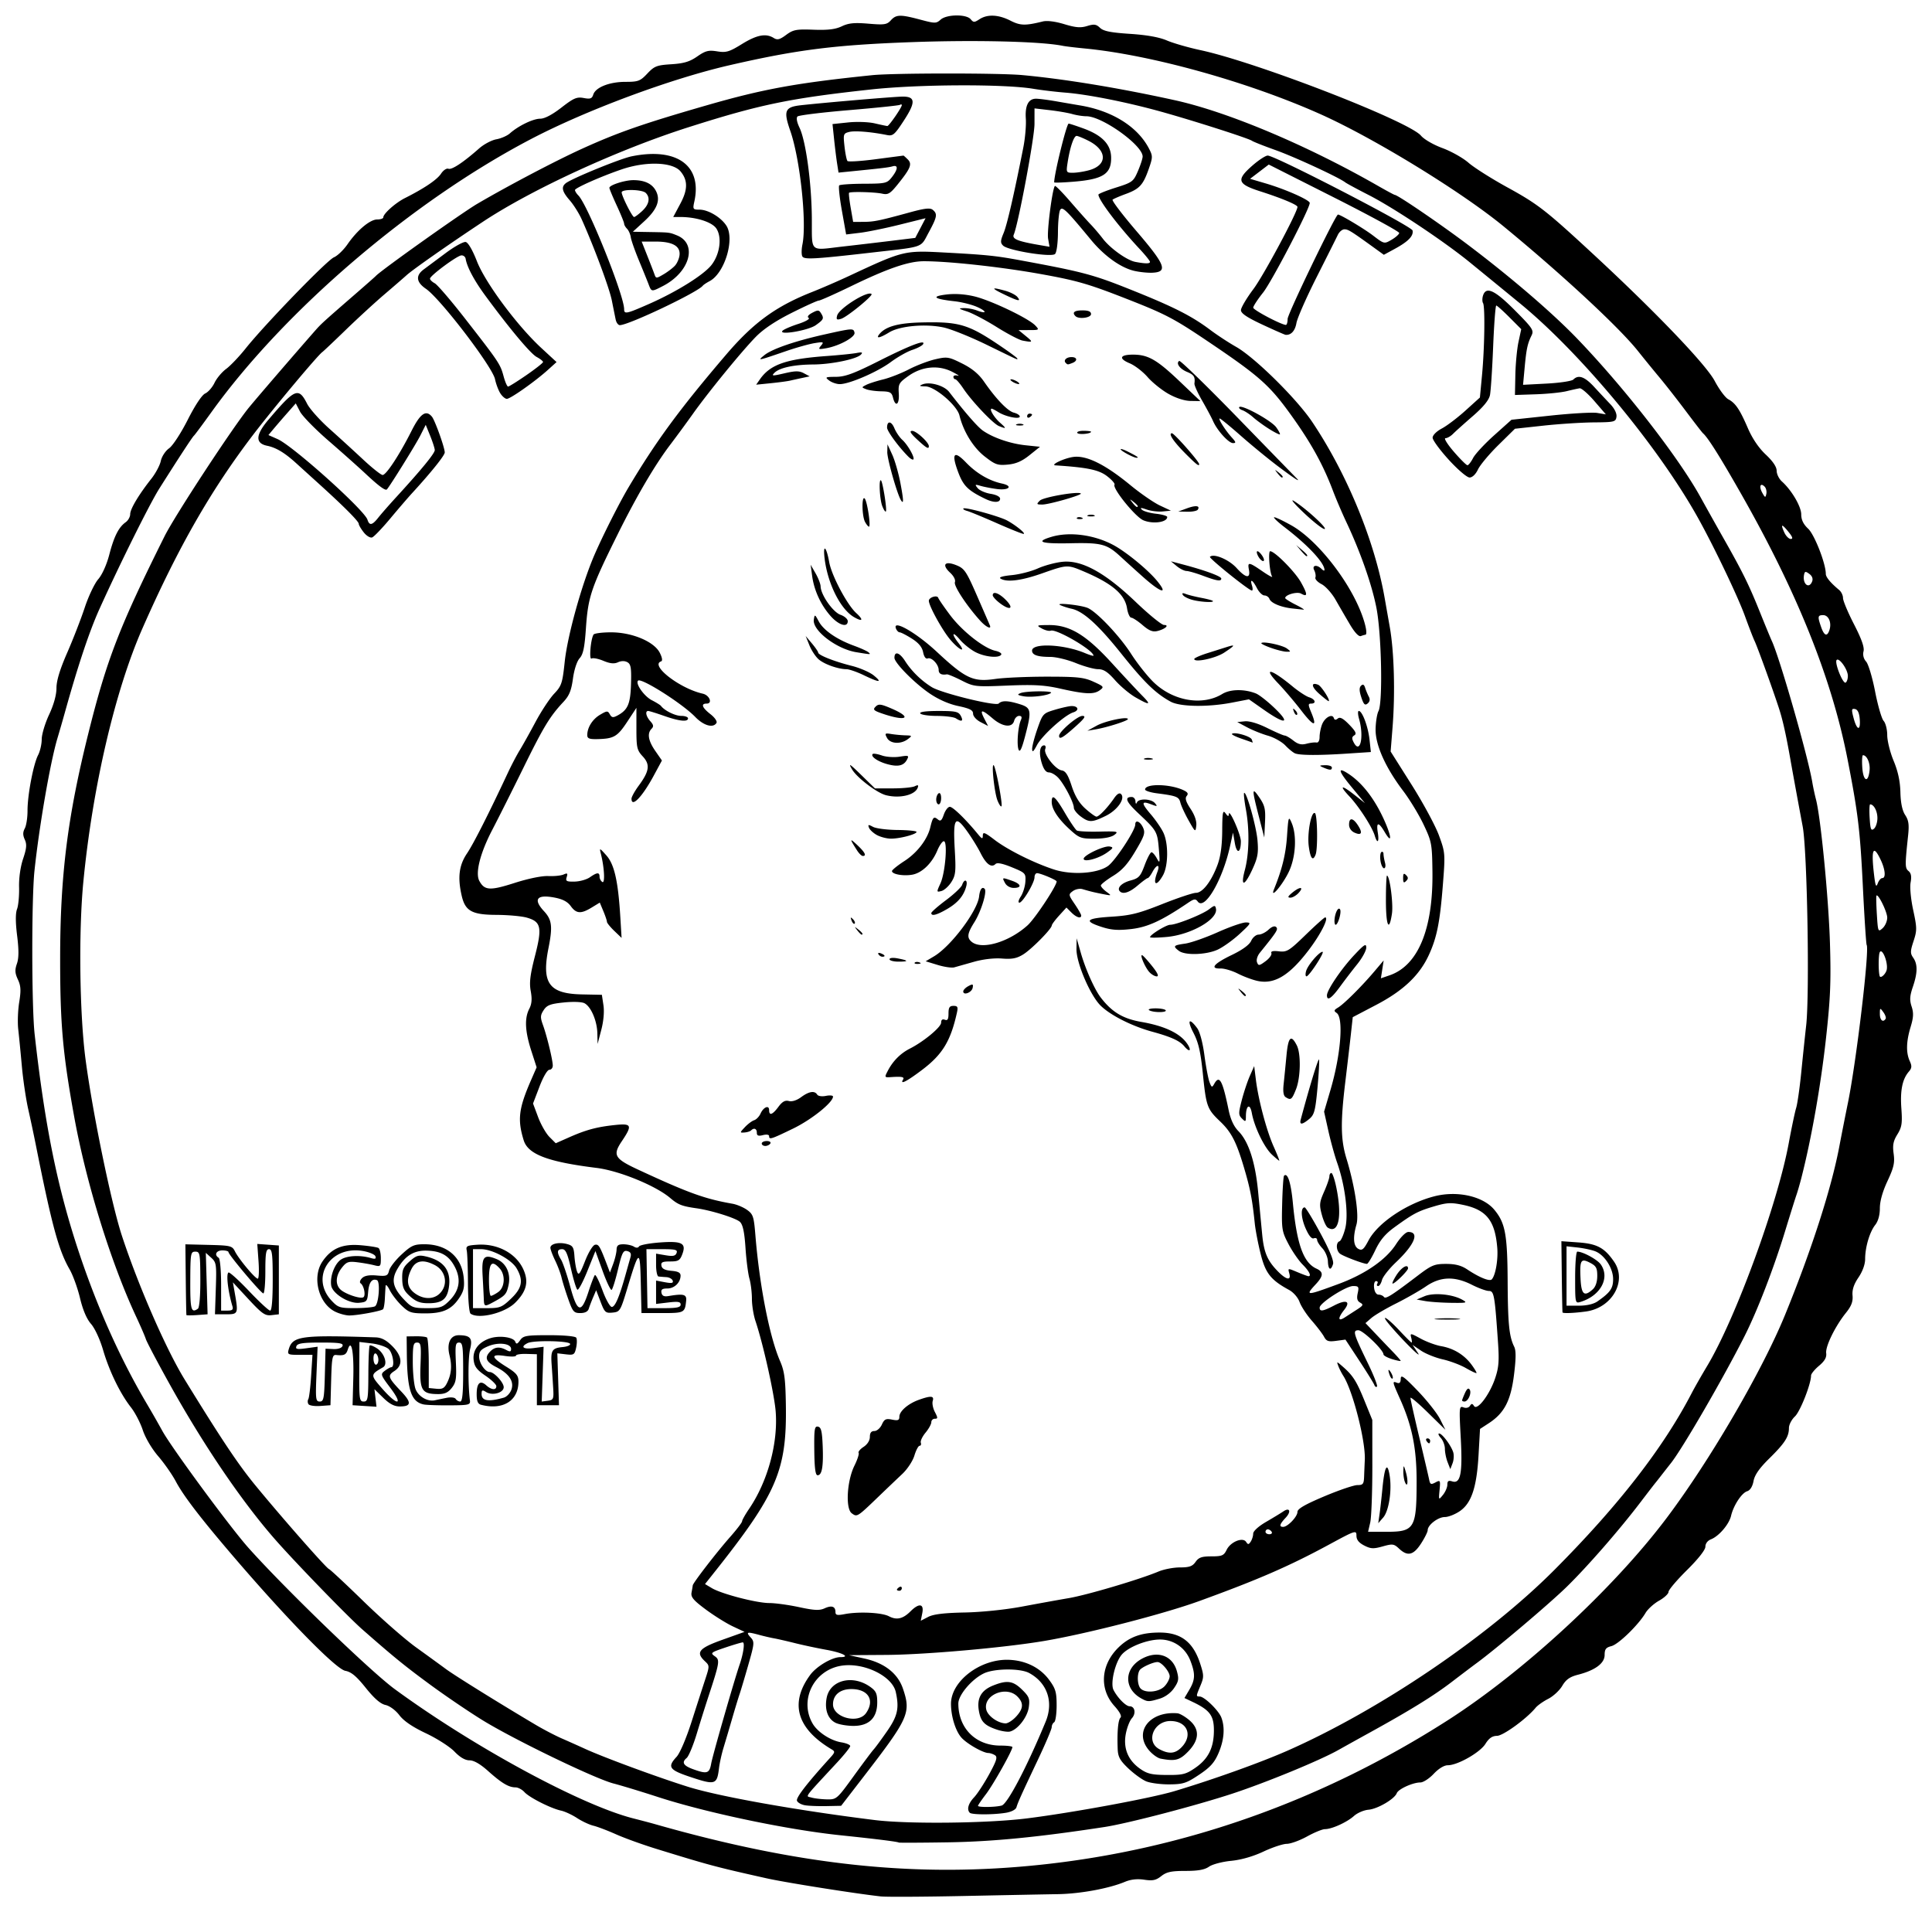 <svg xmlns="http://www.w3.org/2000/svg" version="1.1" id="svg2" width="500" height="494.862"><path d="M227.983 490.773c-6.553-.72-24.724-3.598-29.573-4.685-13.335-2.988-14.567-3.317-28.469-7.6-3.59-1.105-8.312-2.808-10.493-3.784-2.181-.975-4.824-1.98-5.874-2.234-1.05-.253-2.958-1.147-4.241-1.986-1.284-.84-3.144-1.702-4.134-1.918-2.647-.575-8.2-3.384-9.476-4.794-.609-.673-1.654-1.224-2.322-1.224-1.748 0-3.571-1.09-7.084-4.232-2.027-1.814-3.679-2.764-4.804-2.764-1.133 0-2.456-.77-3.906-2.275-1.205-1.25-4.52-3.374-7.367-4.718-3.474-1.64-5.735-3.179-6.88-4.68-.991-1.299-2.5-2.411-3.597-2.652-1.298-.285-2.899-1.674-5.11-4.434-2.421-3.021-3.736-4.116-5.291-4.408-2.64-.495-17.146-15.526-31.961-33.117-6.486-7.7-10.164-12.615-11.903-15.9-.926-1.749-2.972-4.678-4.548-6.51-1.666-1.937-3.34-4.77-4-6.768-.623-1.89-2.002-4.54-3.063-5.89-2.778-3.532-5.61-9.361-7.216-14.856-.796-2.725-2.133-5.611-3.117-6.732-1.12-1.276-2.115-3.61-2.847-6.678-.619-2.593-1.834-5.945-2.7-7.448-2.852-4.95-4.621-11.491-8.81-32.564a432.9 432.9 0 0 0-1.897-8.904c-.591-2.623-1.332-7.631-1.646-11.13-.314-3.497-.735-7.79-.936-9.539-.2-1.749-.087-4.897.254-6.996.495-3.052.426-4.227-.343-5.87-.761-1.629-.814-2.475-.253-4.083.505-1.45.521-3.519.057-7.26-.432-3.469-.439-5.788-.02-6.887.345-.91.582-3.445.525-5.631-.063-2.41.348-5.316 1.043-7.379.905-2.688.996-3.732.434-4.965-.525-1.153-.524-1.911.002-2.896.393-.733.71-2.792.706-4.574-.01-4.056 1.504-12.018 2.74-14.41.514-.992.934-2.833.934-4.09 0-1.255.859-4.12 1.908-6.364 1.212-2.592 1.908-5.1 1.908-6.877 0-1.907.881-4.811 2.771-9.133 1.524-3.486 3.57-8.75 4.545-11.699.976-2.949 2.548-6.254 3.495-7.344 1.02-1.175 2.186-3.767 2.86-6.36 1.234-4.739 2.422-7.087 4.244-8.388.64-.457 1.164-1.393 1.164-2.08 0-1.338 2.211-5.042 5.475-9.173 1.106-1.399 2.208-3.47 2.45-4.602.247-1.153 1.188-2.59 2.14-3.269.956-.68 3.07-3.914 4.827-7.384 1.903-3.758 3.672-6.422 4.522-6.81.768-.35 1.852-1.59 2.41-2.758.556-1.168 1.911-2.786 3.011-3.595 1.1-.81 3.368-3.19 5.04-5.288C68.493 84 84.623 67.348 86.424 66.588c.912-.385 2.489-1.9 3.504-3.364 2.559-3.692 5.838-6.43 7.702-6.43.862 0 1.568-.246 1.568-.548 0-.948 3.159-3.759 5.605-4.988 4.98-2.504 8.32-4.76 9.333-6.307.584-.892 1.44-1.464 1.918-1.28.868.333 3.829-1.627 7.947-5.261 1.224-1.08 3.227-2.143 4.452-2.362 1.224-.219 2.798-.907 3.498-1.529 2.2-1.957 6.01-3.8 7.857-3.8 1.138 0 3.11-1.034 5.478-2.873 3.182-2.47 3.991-2.819 5.774-2.484 1.706.32 2.144.164 2.475-.881.596-1.878 4.186-3.3 8.327-3.3 3.315 0 3.828-.195 5.667-2.145 1.82-1.93 2.44-2.17 6.209-2.41 3.25-.208 4.75-.658 6.705-2.013 2.14-1.483 2.916-1.682 5.167-1.322 2.324.372 3.106.141 6.389-1.885 3.866-2.387 6.217-2.838 8.23-1.582.946.591 1.551.442 3.226-.795 1.833-1.353 2.621-1.502 7.104-1.338 3.711.135 5.637-.098 7.295-.885 1.769-.84 3.255-.985 6.902-.677 4.113.348 4.778.249 5.785-.864 1.389-1.535 2.456-1.56 7.643-.177 3.808 1.015 4.12 1.015 5.242 0 1.54-1.394 6.657-1.467 7.782-.11.72.866.958.866 2.281 0 2.046-1.341 4.915-1.211 7.998.362 2.563 1.307 3.85 1.341 8.365.22 1.125-.28 3.22-.019 5.575.694 2.96.896 4.235 1 5.925.481 1.79-.55 2.352-.47 3.33.467.895.86 2.74 1.232 7.758 1.562 4.36.287 7.582.863 9.54 1.707 1.626.7 5.53 1.827 8.675 2.502 14.618 3.14 53.938 18.387 57.096 22.14.806.957 3.225 2.356 5.556 3.213 2.272.834 5.304 2.54 6.738 3.792 1.434 1.251 5.927 4.097 9.983 6.325 8.017 4.401 9.98 5.929 22.388 17.417 16.121 14.927 29.098 28.479 31.357 32.747 1.157 2.184 2.73 4.304 3.498 4.712 1.875.994 2.967 2.609 5.093 7.528 1.14 2.639 2.812 5.1 4.61 6.787 1.84 1.726 2.822 3.186 2.822 4.194 0 .851.606 2.092 1.346 2.759 2.548 2.293 5.014 6.495 5.014 8.543 0 1.392.558 2.538 1.8 3.702 1.638 1.534 4.56 9.02 4.56 11.681 0 .841 1.21 2.3 3.467 4.18.542.451.985 1.386.985 2.077 0 .69 1.279 3.74 2.842 6.778 1.976 3.84 2.729 5.977 2.469 7.012a2.889 2.889 0 0 0 .672 2.646c.576.637 1.621 4.119 2.323 7.739s1.696 7.046 2.209 7.613c.513.566.932 2.23.932 3.696 0 1.466.743 4.448 1.65 6.627 1.13 2.712 1.684 5.28 1.757 8.136.071 2.785.484 4.75 1.241 5.905.9 1.372 1.054 2.484.746 5.366-.819 7.677-.81 8.359.132 9.14.655.544.81 1.415.525 2.941-.234 1.244.053 4.3.672 7.165.988 4.572.996 5.253.088 8.01-.862 2.618-.873 3.18-.085 4.305 1.176 1.68 1.146 3.896-.102 7.56-.797 2.336-.862 3.404-.31 5.074.543 1.647.486 2.813-.257 5.263-1.15 3.787-1.224 6.66-.232 8.838.594 1.304.55 1.833-.228 2.733-1.68 1.942-2.275 4.864-1.94 9.53.275 3.86.124 4.848-1.03 6.716-1.07 1.73-1.272 2.781-.967 5.014.32 2.332.043 3.56-1.59 7.054-1.274 2.724-1.978 5.227-1.978 7.032 0 1.784-.436 3.357-1.2 4.33-1.445 1.835-2.607 5.767-2.612 8.831 0 1.38-.663 3.208-1.723 4.768-1.2 1.765-1.664 3.176-1.536 4.664.138 1.59-.297 2.733-1.705 4.485-2.788 3.47-5.343 8.685-5.113 10.438.143 1.097-.387 2.031-1.858 3.269-1.133.953-2.06 2.088-2.06 2.523 0 2.18-2.804 9.295-4.168 10.577-.856.804-1.556 2.145-1.556 2.982 0 2.288-1.062 3.938-5.085 7.9-2.577 2.538-3.78 4.263-4.077 5.847-.265 1.414-.873 2.39-1.64 2.633-1.435.455-3.54 3.662-4.175 6.362-.523 2.217-3.153 5.289-5.215 6.09-.856.333-1.43 1.096-1.43 1.898 0 .826-1.836 3.158-4.77 6.065-2.624 2.598-4.77 5.131-4.77 5.63 0 .498-1.1 1.523-2.443 2.278-1.343.755-2.921 2.184-3.507 3.176-1.83 3.097-7.008 8.129-8.837 8.588-1.406.352-1.749.8-1.749 2.286 0 2.16-2.44 3.968-6.914 5.12-2.103.541-3.091 1.242-4.054 2.874-.7 1.187-2.33 2.698-3.622 3.357-1.292.658-2.759 1.695-3.26 2.303-2.364 2.865-8.4 7.257-10.007 7.28-1.23.017-2.077.604-2.988 2.067-1.395 2.24-7.196 5.54-9.737 5.54-.96 0-2.37.858-3.66 2.226-1.154 1.224-2.7 2.226-3.434 2.226-1.955 0-5.708 1.704-6.12 2.78-.581 1.513-4.975 4.084-7.314 4.279-1.193.1-2.885.826-3.76 1.615-1.802 1.626-5.73 3.41-7.51 3.41-.654 0-2.738.853-4.63 1.896-1.893 1.043-4.253 1.901-5.246 1.908-.993.006-3.712.907-6.042 2.002-2.681 1.26-5.754 2.14-8.37 2.396-2.288.224-4.837.897-5.707 1.507-1.135.796-2.834 1.102-6.115 1.102-3.656 0-4.875.261-6.246 1.34-1.378 1.084-2.221 1.262-4.412.934-1.794-.27-3.473-.087-4.975.54-4.163 1.74-11.6 3.108-17.382 3.198-3.148.049-14.166.264-24.485.479-10.319.214-19.906.264-21.305.11zm41.657-8.234c37.1-3.972 72.507-16.555 104.936-37.291 19.652-12.567 42.896-34.024 56.698-52.34 11.204-14.866 24.758-38.11 30.701-52.646 6.8-16.63 11.953-32.596 14.004-43.386.599-3.148 1.615-8.3 2.259-11.448 2.186-10.692 5.62-39.624 4.854-40.9-.145-.241-.594-7.164-.998-15.384-.707-14.357-1.25-18.838-3.96-32.701-4.069-20.805-12.943-42.959-27.408-68.419-5.538-9.747-8.72-14.809-9.995-15.9-.204-.174-2.196-2.75-4.425-5.723-2.229-2.973-5.252-6.837-6.718-8.586a434.806 434.806 0 0 1-5.703-6.995c-4.874-6.123-19.607-19.788-34.738-32.222-11.006-9.044-33.726-22.95-47.587-29.126-18.681-8.324-43.637-15.272-60.79-16.925-2.45-.236-5.025-.545-5.724-.688-5.604-1.138-22.458-1.554-38.931-.96-20.066.724-29.769 1.949-47.244 5.964-15.322 3.52-37.12 11.626-51.488 19.145-30.76 16.1-63.71 44.269-82.71 70.711-2.261 3.148-4.284 5.867-4.494 6.042-.386.32-3.752 5.464-8.947 13.673-2.46 3.887-10.284 19.623-15.494 31.163-2.603 5.764-5.522 14.495-8.928 26.711a412.643 412.643 0 0 1-1.927 6.678c-1.847 6.13-4.72 22.684-5.959 34.34-.776 7.302-.749 35.217.041 42.295 2.657 23.8 5.924 39.863 11.512 56.602 4.772 14.296 10.713 27.533 17.556 39.112a276.507 276.507 0 0 1 4 6.996c2.486 4.484 17.566 24.958 22.25 30.21 9.405 10.543 31.654 32.03 37.896 36.597 20.505 15.004 48.258 30.033 61.786 33.458 1.98.502 4.46 1.157 5.509 1.456 37.776 10.779 67.942 13.937 100.166 10.487zm-37.045-5.712c-.257-.222-5.89-.925-15.105-1.885-13.705-1.426-34.672-5.824-47.22-9.904-4.286-1.393-9.464-2.968-11.507-3.498-4.803-1.248-25.579-11.282-33.792-16.322-3.506-2.151-9.667-6.33-13.69-9.287-6.556-4.82-9.325-7.074-17.49-14.24-3.742-3.284-17.476-17.453-22.66-23.377-8.654-9.89-18.527-24.45-27.344-40.32-3.089-5.56-5.806-10.711-6.038-11.447-.232-.735-1.358-3.34-2.502-5.789-6.558-14.03-12.958-34.689-16.058-51.832-2.948-16.305-3.622-23.875-3.622-40.702 0-21.624 1.894-36.772 7.317-58.51 4.763-19.098 8.02-27.516 19.711-50.951 2.651-5.314 17.693-28.255 21.844-33.316 2.182-2.66 12.098-14.173 17.254-20.033 1.42-1.613 2.051-2.186 10.52-9.54 2.617-2.272 4.902-4.29 5.077-4.483 1.277-1.41 22.263-16.329 26.247-18.66 8.159-4.772 20.327-11.164 27.175-14.273 9.282-4.215 15.675-6.441 32.117-11.185 14.722-4.248 23.245-5.8 42.928-7.822 5.479-.563 32.754-.576 38.795-.02 10.989 1.014 25.08 3.332 39.43 6.49 13.817 3.038 34.275 11.66 52.689 22.203 2.22 1.271 4.154 2.311 4.298 2.311.761 0 12.203 7.817 19.23 13.138 11.165 8.454 21.694 17.516 28.084 24.172 12.217 12.726 26.109 30.594 31.81 40.915 1.641 2.973 4.364 7.839 6.05 10.812 4.799 8.458 6.469 11.844 9.236 18.721 1.416 3.52 2.84 6.972 3.166 7.672 2.074 4.46 9.373 29.94 10.477 36.568.203 1.225.632 3.228.952 4.452 1.236 4.735 3.273 25.68 3.618 37.205.299 9.988.117 14.29-1.048 24.803-1.347 12.153-3.767 25.85-6.35 35.935-.403 1.573-.984 3.575-1.29 4.45-.306.874-1.607 5.024-2.89 9.221-2.987 9.778-7.225 20.747-10.564 27.347-5.495 10.86-15.934 28.87-18.981 32.746a887.884 887.884 0 0 0-2.881 3.68c-.35.452-.922 1.174-1.272 1.603-.35.429-2.05 2.637-3.778 4.907-5.42 7.12-13.733 16.65-19.07 21.864-4.474 4.372-18.226 16.016-23.355 19.774-.962.706-3.84 2.882-6.392 4.836-4.682 3.584-10.726 7.318-21.107 13.044a1451.11 1451.11 0 0 0-8.268 4.591c-4.768 2.686-18.614 8.384-27.385 11.27-9.497 3.125-27.111 7.723-33.104 8.642-17.184 2.633-28.958 3.786-40.518 3.966-6.921.108-12.656.134-12.744.058zm33.229-6.257c11.89-1.494 32.032-5.219 38.159-7.056 10.009-3 22.301-7.404 29.277-10.488 23.88-10.556 51.77-29.447 68.988-46.73 16.614-16.675 28.213-31.61 35.586-45.822.726-1.4 2.522-4.55 3.99-7 7.33-12.233 18.203-41.928 21.097-57.618.735-3.986 1.603-8.106 1.928-9.156.325-1.05.918-5.199 1.317-9.221.4-4.023.97-9.46 1.268-12.084.925-8.145.276-45.262-.9-51.514-.992-5.265-2.588-13.97-3.15-17.171-1.137-6.482-1.996-10.337-2.976-13.356-1.623-4.998-5.6-15.988-6.33-17.49-.339-.699-1.46-3.593-2.489-6.432-1.841-5.074-7.96-17.87-12.129-25.366-10.235-18.4-30.335-42.63-46.082-55.547A5671.75 5671.75 0 0 0 380.3 67.821c-6.672-5.43-19.653-14.066-26.075-17.346-2.973-1.519-5.705-2.994-6.07-3.278-1.662-1.292-13.087-6.581-18.031-8.347-3.01-1.075-5.758-2.161-6.108-2.413-.89-.642-15.14-5.206-23.572-7.55-8.804-2.446-18.93-4.46-24.75-4.92-2.455-.193-6.181-.639-8.28-.99-7.552-1.26-29.633-1.17-41.975.174-21.012 2.287-28.649 3.863-47.062 9.713-18.328 5.823-40.67 16.088-53.455 24.56-8.897 5.895-18.08 12.324-19.694 13.788-.707.64-3.282 2.87-5.724 4.956-2.442 2.085-6.945 6.219-10.006 9.185-3.062 2.966-5.796 5.553-6.076 5.748-1.167.811-12.414 14.243-17.671 21.102-11.062 14.433-19.67 29.46-28.917 50.482-7.067 16.066-12.885 41.036-15.263 65.505-1.255 12.918-.982 34.353.587 46.109 1.85 13.864 6.663 37.186 9.383 45.472 4.23 12.884 11.429 29.382 16.236 37.205 9.467 15.407 13.833 21.948 18.213 27.292 6.81 8.307 18.419 21.514 19.143 21.778.33.12 4.36 3.88 8.956 8.358 4.596 4.477 10.702 9.83 13.57 11.896 2.867 2.066 6.357 4.602 7.757 5.635 2.296 1.695 13.967 8.945 23.322 14.487 1.984 1.175 4.989 2.74 6.678 3.476 1.688.736 4.358 1.93 5.932 2.651 4.893 2.244 18.818 7.378 26.711 9.849 8.074 2.527 28.214 6.113 48.334 8.608 8.688 1.077 29.198.85 39.431-.436zm-14.84-1.45c-.832-.833-.4-2.394 1.108-3.993.843-.894 2.602-3.586 3.91-5.982 1.93-3.536 2.21-4.462 1.489-4.919-.489-.31-1.258-.567-1.709-.572-1.368-.016-5.453-2.336-6.91-3.923-1.557-1.697-2.756-5.525-2.757-8.806-.003-5.815 7.462-11.566 14.787-11.392 4.42.106 8.258 1.985 10.625 5.204 1.662 2.26 1.929 3.172 1.929 6.593 0 2.184-.286 4.148-.636 4.364-.35.217-.636.79-.636 1.273 0 .484-1.6 4.26-3.556 8.39-4.322 9.128-5.178 11.027-5.57 12.345-.178.6-1.31 1.188-2.743 1.424-3.22.532-8.796.528-9.33-.007zm8.245-1.865c1.508-.405 6.529-9.976 11.38-21.695 2.117-5.112.434-10.074-4.276-12.613-2.312-1.246-8.976-1.193-11.687.093-3.14 1.49-6.63 5.6-6.63 7.806 0 6.404 4.485 10.89 10.885 10.89 1.709 0 3.107.173 3.107.384 0 .894-4.936 9.688-6.837 12.18-1.136 1.491-2.067 2.851-2.067 3.023 0 .429 4.459.379 6.125-.068zm-1.359-19.693c-3.165-1.088-4.092-2.098-4.558-4.967-.513-3.164.657-5.185 3.71-6.407 3.61-1.444 5.134-1.228 7.474 1.06 1.84 1.799 2.054 2.347 1.762 4.523-.345 2.57-2.82 5.793-4.86 6.327-.615.16-2.203-.08-3.528-.536zm5.066-3.292c1.947-2.1 2.042-3.555.344-5.253-2.906-2.906-8.96-.304-8.02 3.446.412 1.639 3.007 3.478 4.973 3.524.598.014 1.815-.759 2.703-1.717zm-54.546 22.92c-.983-.155-1.942-.686-2.131-1.179-.299-.778 2.524-4.438 8.549-11.083 1.322-1.46 1.357-1.659.385-2.238-8.996-5.363-10.883-11.948-5.514-19.244 1.646-2.237 5.668-4.605 7.823-4.605 2.72 0 .503-1.15-3.661-1.898-2.366-.425-6.018-1.203-8.117-1.728-2.098-.526-4.531-1.082-5.406-1.237-.874-.154-2.591-.553-3.815-.885-3.176-.863-3.52-.769-2.265.617 1.062 1.174 1.036 1.495-.58 7.155-.932 3.26-1.941 6.641-2.243 7.516-.302.874-1.173 3.736-1.935 6.36a842.155 842.155 0 0 1-2.255 7.631c-.478 1.574-.996 3.926-1.151 5.226-.508 4.26-.972 4.405-7.334 2.285-5.586-1.862-6.094-2.592-3.645-5.235.86-.928 2.499-4.762 3.887-9.095 1.32-4.12 2.915-9.064 3.546-10.988 1.117-3.41 1.116-3.527-.071-4.636-2.485-2.321-1.63-3.38 4.506-5.575l5.725-2.047-3.022-1.416c-1.661-.78-4.808-2.742-6.993-4.361-3.196-2.37-3.919-3.225-3.704-4.38.147-.789.289-1.632.315-1.873.071-.661 6.226-8.632 9.704-12.567 1.684-1.906 3.063-3.715 3.063-4.019 0-.304.813-1.75 1.807-3.212 4.828-7.105 7.533-17.004 6.887-25.208-.36-4.57-3.271-17.605-5.232-23.422-.505-1.499-.918-4.076-.918-5.728 0-1.652-.288-4.003-.64-5.225-.351-1.221-.81-4.797-1.02-7.945-.273-4.096-.68-6.011-1.428-6.734-1.016-.981-7.361-2.974-11.222-3.524-3.812-.543-4.783-.921-6.825-2.66-3.756-3.199-13.224-7.069-19.067-7.793-12.598-1.562-17.734-3.507-18.858-7.14-1.655-5.35-1.305-8.229 1.89-15.553l1.455-3.338-1.398-4.339c-1.614-5.014-1.77-8.361-.502-10.813.647-1.25.752-2.516.378-4.56-.404-2.206-.163-4.212 1.093-9.097 1.91-7.432 1.59-8.9-2.176-9.946-1.329-.369-4.849-.682-7.822-.695-6.292-.03-8.045-.99-8.955-4.908-1.102-4.748-.713-7.914 1.349-10.974 1.703-2.528 5.546-10.11 10.64-20.987.9-1.924 2.253-4.5 3.006-5.724.753-1.225 2.593-4.516 4.088-7.314s3.665-6.09 4.822-7.314c1.935-2.047 2.155-2.711 2.744-8.267.721-6.798 4.423-20.112 7.692-27.665 2.179-5.033 6.447-13.488 8.829-17.49 7.13-11.978 13.225-20.266 25.249-34.336 7.087-8.293 12.873-12.508 22.26-16.218 2.448-.968 6.74-2.83 9.539-4.138 14.047-6.564 14.312-6.63 24.587-6.08 10.893.584 13.318.83 19.613 1.993 16.351 3.019 18.899 3.694 28.673 7.605 11.162 4.465 15.808 6.816 20.638 10.445 1.76 1.323 4.766 3.292 6.677 4.375 4.85 2.749 15.673 13.43 19.707 19.448 9.009 13.443 16.15 30.797 18.733 45.525.215 1.224.815 4.625 1.334 7.558 1.119 6.328 1.416 17.012.72 25.831l-.504 6.36 5.423 8.585c2.983 4.723 6.17 10.63 7.083 13.127 1.626 4.45 1.647 4.706 1.019 12.72-.76 9.715-1.543 13.652-3.61 18.171-2.414 5.279-6.608 9.268-13.596 12.933l-6.122 3.21-.487 4.422c-.267 2.431-.918 7.998-1.445 12.37-1.26 10.448-1.192 14.91.305 19.808 2.17 7.102 3.303 14.59 2.586 17.075-.968 3.354-.79 5.604.499 6.293.951.51 1.384.149 2.623-2.187 2.418-4.558 9.85-9.551 16.983-11.409 5.93-1.545 12.63-.058 15.561 3.452 2.84 3.401 3.397 6.375 3.461 18.483.06 11.068.383 14.312 1.695 16.975.495 1.005.48 3.048-.054 7.314-.835 6.663-2.511 9.873-6.52 12.485l-2.268 1.477-.38 6.724c-.478 8.431-1.843 12.508-4.88 14.571-1.22.83-2.956 1.507-3.858 1.507-1.744 0-4.424 2.057-4.424 3.396 0 .44-.78 2.004-1.732 3.473-1.96 3.023-3.48 3.374-5.676 1.31-1.333-1.252-1.674-1.298-4.251-.577-2.39.67-3.095.633-4.793-.245-1.388-.717-1.991-1.49-1.991-2.548 0-1.462-.263-1.376-7.07 2.311-10.286 5.573-18.32 9.067-33.633 14.629-9.21 3.345-28.988 8.436-40.066 10.312-10.289 1.743-30.71 3.551-40.867 3.618l-9.693.064 3.993.874c5.165 1.132 8.62 3.828 9.966 7.777 2.14 6.283 1.548 7.602-10.348 23.02l-5.643 7.314-3.754.076c-2.065.043-4.558-.05-5.54-.204zm12.598-7.629c2.448-3.377 4.748-6.448 5.11-6.824.363-.375 1.895-2.453 3.403-4.617 2.808-4.026 3.258-6.006 2.329-10.236-.926-4.213-8.46-7.801-14.255-6.788-7.028 1.23-10.767 8.92-7.265 14.945 1.283 2.209 4.633 4.4 7.417 4.851 1.269.206 2.307.64 2.307.965 0 .325-1.503 2.213-3.34 4.195-9.015 9.732-8.243 8.674-6.662 9.135.779.228 2.56.437 3.96.464 2.501.05 2.619-.052 6.996-6.09zm-4.76-13.73c-2-1.013-2.856-3.415-2.29-6.43.867-4.624 6.716-6.11 11.276-2.863 1.513 1.078 1.815 1.747 1.815 4.019 0 4.008-2.117 6.094-6.17 6.082-1.678-.005-3.762-.369-4.63-.808zm7.903-2.504c2.335-3.333.577-6.218-3.789-6.218-2.93 0-4.76 1.521-4.76 3.957 0 3.415 6.531 5.142 8.55 2.261zm-40.066 13.02c.378-2.122 5.953-21.52 7.358-25.598.974-2.826 1.38-5.724.802-5.724-.31 0-2.354.605-4.542 1.344-3.72 1.256-3.896 1.401-2.704 2.236 1.393.976 1.307 1.49-1.84 11.048a492.201 492.201 0 0 0-2.817 9c-.915 3.027-2.095 5.86-2.62 6.296-1.354 1.123-.858 1.983 1.668 2.896 3.64 1.315 4.229 1.127 4.695-1.498zm51.583-39.362c2.2-2.2 3.532-1.992 3.039.473l-.395 1.972 1.924-.995c1.364-.705 4.106-1.038 9.425-1.143 4.386-.086 10.558-.722 14.863-1.53 4.049-.761 9.508-1.75 12.132-2.196 4.733-.807 18.35-4.845 23.192-6.878 1.388-.583 3.887-1.06 5.553-1.06 2.42 0 3.23-.288 4.031-1.431.807-1.152 1.608-1.431 4.112-1.431 2.74 0 3.207-.202 3.938-1.702 1.007-2.065 4.189-3.349 5.037-2.032.47.73.666.716 1.19-.082.344-.525.63-1.452.635-2.061.006-.66 1.359-1.892 3.349-3.05 1.836-1.068 3.826-2.277 4.421-2.686 1.701-1.169 2.145.012.616 1.64-1.552 1.652-1.736 2.341-.626 2.341 1.172 0 3.697-2.64 3.697-3.867 0-.798 1.906-1.906 6.922-4.023 3.807-1.607 7.67-2.921 8.586-2.921 1.462 0 1.673-.27 1.743-2.226.044-1.224.124-3.156.179-4.293.233-4.86-3.095-17.887-5.553-21.736-.463-.725-1.048-1.875-1.299-2.555-.452-1.224-.443-1.224.978 0 2.764 2.383 3.696 3.822 5.748 8.868l2.069 5.088.007 12.084c.004 6.646-.243 13.157-.548 14.468l-.554 2.385h4.807c7.215 0 7.746-.893 7.755-13.037.006-8.498-1.16-14.34-4.231-21.206-2.092-4.676-2.118-4.808-.851-4.321.668.256.96-.056.974-1.045.017-1.162.799-.602 4.42 3.162 2.42 2.515 5.015 5.806 5.768 7.314l1.368 2.74-4.516-4.435c-2.484-2.439-4.52-4.156-4.524-3.815-.004.34 1.017 4.911 2.27 10.158 1.251 5.247 2.407 10.19 2.566 10.985.251 1.249.471 1.348 1.62.733 1.264-.676 1.316-.58 1.075 1.954-.253 2.646-.246 2.655.88 1.263.625-.771 1.136-1.962 1.136-2.647 0-.954.296-1.15 1.272-.84 2.157.684 2.696-2.126 2.186-11.39-.427-7.757-.389-8.186.697-7.77.679.26 1.366.107 1.677-.375.427-.66.633-.655 1.075.03.818 1.268 4.003-2.9 5.434-7.11.962-2.831 1.099-4.52.762-9.405-.848-12.288-1.024-13.268-2.371-13.268-.679 0-2.646-.716-4.372-1.59-4.494-2.278-8.176-2.152-11.896.407-1.597 1.1-5.083 3.09-7.746 4.426-2.664 1.336-5.533 3.024-6.377 3.753l-1.534 1.324 2.488 2.624a898.205 898.205 0 0 0 4.555 4.765c1.137 1.177 2.067 2.247 2.067 2.378 0 .13-1.002-.07-2.226-.446s-2.226-.928-2.226-1.227c0-1.134-5.305-6.239-6.484-6.239-1.546 0-1.316.805 2.431 8.504 1.527 3.137 2.595 5.87 2.374 6.073-.222.203-.53.013-.685-.422-.156-.434-1.902-3.253-3.88-6.264l-3.597-5.474-2.403.322c-1.997.268-2.524.091-3.127-1.05-.399-.754-1.819-2.62-3.156-4.146-1.337-1.527-2.766-3.702-3.175-4.835-.426-1.179-1.588-2.52-2.718-3.135-4.746-2.589-6.1-4.299-7.358-9.292-.66-2.621-1.349-6.197-1.529-7.946-.635-6.17-1.172-8.959-2.754-14.31-2.01-6.797-3.291-9.282-6.228-12.083-3.34-3.186-3.588-3.863-4.44-12.182-.6-5.857-1.137-8.205-2.455-10.745-1.713-3.302-1.128-4.026.967-1.2.69.93 1.437 3.715 1.868 6.956.396 2.973.99 6.121 1.32 6.996.54 1.428.663 1.477 1.223.477 1.346-2.406 2.134-.986 3.72 6.71.516 2.499 1.34 4.28 2.555 5.524 2.648 2.708 4.373 8.044 5.099 15.77.352 3.748.82 8.675 1.041 10.95.454 4.682 1.339 6.771 4.033 9.528 2.166 2.215 3.491 2.5 3.007.647-.398-1.521-.525-1.504 2.312-.318 1.255.524 2.435.954 2.621.954.845 0 .182-1.33-1.503-3.016-1.013-1.013-2.658-3.396-3.657-5.296-1.72-3.271-1.806-3.822-1.64-10.412.095-3.827.314-7.099.487-7.271.915-.916 1.777 1.737 2.281 7.023 1.022 10.715 2.73 15.477 6.108 17.015 1.86.848 1.822 1.878-.147 4.002-2.857 3.08-2.573 3.08 5.846-.026 6.894-2.543 12.275-6.26 14.876-10.274 1.202-1.854 2.542-3.193 3.196-3.193 2.974 0 1.645 3.268-3.185 7.833-1.783 1.684-3.416 3.76-3.63 4.61-.213.852-.66 1.549-.992 1.549-.333 0-.428-.287-.212-.636.216-.35.071-.636-.323-.636-.405 0-.628.757-.514 1.749.12 1.04.587 1.748 1.155 1.748.525 0 1.147.268 1.383.596.443.616 1.915-.311 8.774-5.524 3.573-2.716 4.312-3.021 7.314-3.021 2.406 0 3.94.401 5.494 1.437 3.108 2.071 5.774 3.153 6.328 2.568.97-1.026 1.68-5.074 1.43-8.153-.577-7.08-2.806-9.875-8.884-11.137-3.104-.644-4.16-.588-7.48.395-4.186 1.24-5.357 1.858-10.284 5.435-2.35 1.706-3.7 3.326-4.92 5.903-.926 1.954-1.9 3.548-2.168 3.543-.97-.019-6.22-2.016-6.999-2.663-.985-.818-1.05-2.862-.1-3.18.384-.127 1.053-1.627 1.486-3.33.908-3.578-.022-11.139-2.092-17.01-.656-1.86-1.684-5.593-2.284-8.296l-1.092-4.916 1.65-5.608c2.68-9.107 3.443-18.68 1.588-19.941-.759-.516-.699-.745.362-1.38 1.547-.927 6.131-5.488 9.409-9.36l2.412-2.85-.361 2.315-.362 2.315 2.25-.773c7.372-2.534 11.279-11.956 11.094-26.752-.091-7.286-.195-7.842-2.287-12.255-1.205-2.543-3.586-6.467-5.292-8.72-4.648-6.14-7.241-11.985-7.133-16.075.048-1.839.383-3.895.744-4.57 1.152-2.152.796-19.973-.535-26.748-1.187-6.045-4.154-14.49-7.821-22.26-1.073-2.273-2.634-5.93-3.467-8.128-2.523-6.646-5.589-12.2-10.61-19.218-5.69-7.952-8.296-10.278-21.48-19.169-9.07-6.116-11.126-7.194-21.369-11.205-9.829-3.85-12.768-4.697-22.145-6.383-10.2-1.834-23.769-3.32-30.263-3.313-3.907.004-9.293 1.85-18.676 6.398-4.29 2.08-8.101 3.781-8.469 3.781-.368 0-3.511 1.423-6.986 3.163-4.17 2.087-7.33 4.195-9.3 6.2-3.588 3.657-12.34 14.365-16.296 19.94a372.626 372.626 0 0 1-5.874 8c-3.944 5.193-8.661 13.229-13.556 23.09-6.966 14.035-7.706 16.228-8.273 24.51-.335 4.889-.71 6.661-1.622 7.664-.7.77-1.407 2.927-1.728 5.27-.422 3.09-.964 4.417-2.454 6.01-3.514 3.755-5.139 6.427-10.33 16.989-2.836 5.771-6.492 13.056-8.123 16.188-3.102 5.958-4.412 11.121-3.331 13.14 1.34 2.503 2.753 2.59 9.093.559 3.606-1.155 7.115-1.873 8.773-1.794 1.52.072 3.298-.11 3.95-.404.978-.44 1.119-.322.803.674-.333 1.05-.062 1.203 2.045 1.162 1.336-.027 3.113-.527 3.95-1.113 1.864-1.306 2.51-1.344 2.51-.149 0 .504.326 1.118.725 1.365.74.457.503-3.842-.404-7.37-.386-1.495-.3-1.466 1.443.494 2.067 2.324 3.044 6.652 3.611 15.991l.325 5.355-1.896-1.817c-1.043-1-1.897-2.059-1.897-2.354 0-.296-.416-1.534-.925-2.752l-.925-2.213-2.095 1.278c-2.781 1.695-3.974 1.614-5.417-.367-.844-1.158-2.11-1.819-4.258-2.22-4.549-.85-5.528.448-2.668 3.535 2.071 2.235 2.278 3.95 1.154 9.599-1.803 9.061.154 11.758 8.66 11.934l5.166.106.407 2.694c.25 1.657.037 4.104-.555 6.36l-.961 3.666-.063-2.766c-.074-3.223-1.63-6.864-3.319-7.768-.69-.37-2.921-.454-5.369-.204-3.478.357-4.36.692-5.203 1.98-.876 1.336-.901 1.87-.186 3.85 1.022 2.824 2.513 8.964 2.543 10.473.013.612-.381 1.113-.875 1.113-.525 0-1.593 1.816-2.567 4.366l-1.669 4.367 1.316 3.517c.724 1.935 2.047 4.248 2.94 5.141l1.623 1.624 3.504-1.55c4.366-1.93 7.14-2.675 11.81-3.167 4.357-.46 4.574.044 1.796 4.18-2.44 3.633-1.928 4.518 4.29 7.403 12.958 6.012 17.135 7.52 24.35 8.791 1.119.198 2.812.912 3.761 1.588 1.563 1.113 1.767 1.728 2.153 6.493 1.056 13.035 3.656 26.325 6.38 32.61 1.142 2.635 1.4 4.568 1.51 11.282.278 17.065-2.274 23.003-18.83 43.812l-2.094 2.633 1.777 1.06c2.524 1.504 11.595 3.857 14.876 3.857 1.524 0 4.991.477 7.705 1.06 3.933.845 5.268.908 6.58.31 1.846-.841 2.824-.507 2.824.964 0 .798.457.9 2.385.529 3.643-.7 9.6-.412 11.44.552 2.018 1.057 3.638.688 5.605-1.28zm-3.53-5.596c0-.154.285-.457.635-.673.35-.216.636-.09.636.28s-.286.674-.636.674c-.35 0-.636-.127-.636-.28zm124.894-19.435c.178-1.224.516-4.229.752-6.677.556-5.764 1.258-7.103 1.858-3.546.656 3.883-.162 9.286-1.665 11.002l-1.269 1.447zm-136.577-.335c-1.66-1.214-1.254-8.392.697-12.33.765-1.545 1.25-3.035 1.08-3.311-.171-.277.414-.978 1.3-1.558.977-.64 1.61-1.65 1.61-2.572 0-1.049.36-1.517 1.17-1.517.644 0 1.51-.747 1.928-1.665.643-1.41 1.048-1.608 2.646-1.288 1.518.304 1.887.16 1.887-.737 0-1.44 2.266-3.4 5.088-4.403 3.09-1.099 3.97-1.024 3.549.303-.194.612.056 1.9.555 2.861.789 1.52.788 1.75-.008 1.75a.913.913 0 0 0-.916.905c0 .497-.673 1.714-1.495 2.702-.823.99-1.371 2.156-1.22 2.593.153.437.012.795-.311.795-.324 0-.929 1.136-1.345 2.525-.42 1.4-1.809 3.514-3.121 4.75a952.369 952.369 0 0 0-6.188 5.902c-5.525 5.313-5.519 5.309-6.906 4.295zm143.128-8.175c-.239-.623-.409-1.897-.377-2.83.053-1.582.099-1.553.67.429.66 2.296.421 4.262-.293 2.4zm-152.823-8.056c-.062-5.557.062-6.363.954-6.193.814.155 1.065 1.18 1.216 4.951.215 5.38-.174 7.633-1.315 7.632-.563 0-.803-1.795-.855-6.39zm163.901 3.01c-.385-.984-.701-2.536-.701-3.447 0-.912-.474-2.181-1.053-2.82-.578-.64-.775-1.164-.437-1.164.768 0 3.077 3.076 3.64 4.85.232.729.158 2.011-.163 2.849l-.584 1.523zm-5.47-5.523c-.217-.35-.09-.636.28-.636s.673.286.673.636c0 .35-.126.636-.28.636-.155 0-.458-.286-.674-.636zm9.22-10.464c0-.158.337-1.025.747-1.926.513-1.125.897-1.394 1.228-.859.544.881-.426 3.073-1.36 3.073-.338 0-.614-.13-.614-.288zm-18.682-6.414c-.614-1.6-.433-2.012.317-.723.371.639.541 1.295.377 1.459-.163.164-.476-.167-.694-.736zm19.637-1.972c-1.4-.807-4.087-1.817-5.973-2.242-1.886-.426-4.416-1.444-5.622-2.262l-2.193-1.489 1.393 2.087c1.298 1.944-4.223-3.544-7.431-7.387-2.433-2.913-.49-1.771 2.593 1.524 1.636 1.75 3.08 3.18 3.207 3.18.128 0 .084-.57-.098-1.268-.317-1.211-.208-1.2 2.444.247 1.527.833 3.92 1.713 5.32 1.957 3.215.56 5.964 2.238 7.856 4.797.813 1.1 1.38 2.072 1.263 2.162-.119.09-1.36-.498-2.76-1.306zm-7.473-12.778c1.487-.134 3.92-.134 5.406 0 1.486.133.27.243-2.703.243s-4.19-.11-2.703-.243zm-3.02-4.55l-2.227-.395 2.036-.857c2.323-.978 7.187-.537 9.73.883 1.475.823 1.267.883-2.862.826-2.449-.033-5.454-.239-6.678-.456zm-7.444-6.723c1.279-2.007 2.991-3 2.991-1.736 0 .602-3.37 3.935-3.98 3.935-.227 0 .218-.99.989-2.2zm-17.747-3.549c-.038-1.06-.682-2.58-1.43-3.378-.75-.798-1.363-1.78-1.363-2.184 0-.404-.386-.586-.859-.404-.56.215-1.307-.706-2.146-2.643-1.188-2.746-1.29-5.359-.208-5.359.25 0 2.09 3.026 4.088 6.724 2.405 4.451 3.502 7.139 3.244 7.95-.581 1.832-1.248 1.477-1.326-.706zm-.054-8.746c-.417-.265-1.103-1.77-1.524-3.344-.682-2.548-.616-3.2.6-5.948.75-1.698 1.365-3.48 1.365-3.96s.229-.873.509-.873.852 1.663 1.272 3.695c1.576 7.631.598 12.223-2.222 10.43zM329.16 298.78c-1.97-1.826-4.53-7.118-5.183-10.712-.48-2.643-1.523-2.077-1.541.836-.01 1.432-.097 1.48-1.021.556-.916-.916-.92-1.362-.045-4.747.532-2.055 1.472-4.881 2.09-6.28l1.123-2.544.432 3.498c.645 5.23 2.766 13.205 4.61 17.33.9 2.011 1.549 3.657 1.444 3.657-.104 0-.964-.717-1.91-1.594zm-132.021-2.858c0-.35.589-.636 1.309-.636s1.133.286.916.636c-.216.35-.805.636-1.31.636-.503 0-.915-.286-.915-.636zm1.907-1.92c0-.374-.673-.48-1.59-.25-1.202.303-1.59.15-1.59-.623 0-1.06-.735-1.347-1.496-.586-.24.24-1.01.48-1.708.53-1.233.091-1.23.05.113-1.38.762-.81 1.843-1.618 2.403-1.796.56-.178 1.302-.951 1.648-1.719.767-1.698 2.22-2.284 2.22-.895 0 1.524.88 1.214 2.404-.847 1-1.353 1.732-1.759 2.709-1.504.82.215 2.05-.176 3.175-1.008 2.025-1.497 3.491-1.73 4.154-.657.246.398 1.222.542 2.263.333 1.007-.201 1.83-.121 1.83.178 0 1.519-5.563 5.978-10.346 8.293-5.738 2.778-6.189 2.918-6.189 1.93zm137.583-4.28c2.258-8.46 4.57-16.026 4.74-15.516.117.354-.067 3.675-.41 7.38-.543 5.857-.818 6.898-2.106 7.971-1.855 1.546-2.608 1.601-2.224.164zm-3.904-5.794c-.562-.356-.732-1.434-.526-3.329.168-1.541.5-4.89.74-7.444.453-4.843 1.178-5.554 2.674-2.622 1.11 2.176.991 8.36-.219 11.385-1.073 2.681-1.319 2.867-2.669 2.01zm-99.018-4.541c.426-.689-.276-.838-3.064-.651-1.773.118-1.782.1-.85-1.682 1.312-2.504 3.272-4.467 5.682-5.689 3.59-1.82 8.09-5.557 8.09-6.717 0-.735.328-.995.954-.755.722.277.954-.115.954-1.61 0-1.558.271-1.976 1.284-1.976 1.07 0 1.22.29.897 1.75-1.626 7.34-3.735 10.814-8.98 14.784-3.973 3.008-5.846 3.968-4.967 2.546zm72.785-8.628c-1.164-1.402-3.453-2.444-8.233-3.749-5.27-1.438-10.836-4.24-13.398-6.744-2.717-2.656-6.33-11.114-6.272-14.682l.045-2.766 1.094 3.817c1.188 4.147 3.533 9.402 5.126 11.487 2.9 3.794 5.753 5.507 10.564 6.343 5.807 1.008 9.761 2.836 11.643 5.38 1.435 1.942.942 2.735-.57.914zm-9.088-9.328c-.404-.258.321-.473 1.612-.478 1.291-.005 2.488.217 2.659.493.39.632-3.276.618-4.271-.015zm46.01-3.861c0-1.364 3.75-6.893 7.07-10.421 2.608-2.773 3.104-3.078 3.099-1.908-.003.766-1.044 2.68-2.313 4.255a183.578 183.578 0 0 0-4.505 5.882c-2.19 3.01-3.352 3.769-3.352 2.192zm-22.341-.92c-.791-1.008-.769-1.03.24-.24 1.06.831 1.396 1.353.873 1.353-.132 0-.633-.5-1.113-1.113zm-71.784-.09c0-.363.598-.98 1.328-1.37 1.138-.61 1.297-.546 1.106.446-.235 1.222-2.434 2.057-2.434.924zm76.148-2.71c-1.317-.287-3.605-1.14-5.085-1.895-1.479-.755-3.495-1.35-4.48-1.321-2.857.081-1.735-1.26 2.94-3.512 2.754-1.326 4.525-2.623 4.996-3.656.404-.886 1.265-1.602 1.926-1.602.658 0 1.813-.574 2.566-1.276.874-.814 1.59-1.054 1.98-.665.571.572.174 1.196-4.226 6.634-.651.805-.968 1.866-.737 2.469.367.955.58.928 2.204-.272.989-.731 1.669-1.666 1.511-2.077-.196-.512.417-.664 1.956-.485 2.055.24 2.631-.115 6.905-4.259 2.564-2.486 4.835-4.52 5.047-4.52 1.06 0-1.088 4.29-4.21 8.407-5.037 6.64-8.92 8.987-13.293 8.03zm-27.99-2.289c-1.178-1.302-2.639-4.852-1.777-4.319.324.2 1.491 1.504 2.596 2.898 1.334 1.685 1.703 2.536 1.099 2.536-.5 0-1.363-.502-1.917-1.115zm40.589-.316c.465-1.54 3.373-4.93 4.229-4.93.676 0-3.456 6.334-4.142 6.35-.285.005-.325-.633-.087-1.42zm-95.359-1.528l-3.113-.95 2.16-1.281c4.383-2.602 11.257-11.742 11.671-15.52.2-1.814.776-2.603 1.426-1.953.69.69-.91 5.88-2.672 8.674-1.813 2.872-1.965 3.98-.69 5.038 2.608 2.165 9.657.09 14.47-4.258 1.93-1.743 7.527-10.195 7.527-11.365 0-.372-4.187-2.137-5.068-2.137-.36 0-.656.475-.656 1.057 0 1.43-3.064 6.574-3.916 6.574-.389 0-.232-.687.365-1.598.576-.879 1.11-2.603 1.186-3.832.134-2.157.013-2.287-3.478-3.72-2.4-.987-3.83-1.274-4.25-.854-1.058 1.059-2.42.063-3.867-2.828-.757-1.512-2.392-4.147-3.634-5.856-2.97-4.085-3.517-3.183-3.042 5.015.325 5.613.221 6.591-.881 8.335-.687 1.087-1.842 2.131-2.567 2.32-1.294.34-1.3.303-.258-1.975 1.249-2.733 1.902-10.906.871-10.906-.373 0-1.127 1.073-1.675 2.385-1.381 3.305-3.94 5.793-6.442 6.263-2.293.43-5.299-.093-5.299-.921 0-.285 1.447-1.455 3.215-2.6 3.316-2.149 5.951-5.58 6.705-8.731.624-2.607.9-2.905 1.907-2.07.734.61 1.031.378 1.596-1.24.381-1.095 1.079-1.99 1.55-1.99.79 0 4.044 3.159 7.206 6.996 1.13 1.37 1.313 1.428 1.331.416.018-.987.503-.805 3.042 1.137 3.38 2.584 10.172 5.976 15.349 7.665 4.602 1.5 11.221 1.075 13.996-.9 1.904-1.357 7.065-9.201 7.065-10.74 0-1.325 1.272-.816 2.01.804.622 1.362.37 2.138-1.971 6.078-2.023 3.406-3.454 4.991-5.813 6.443-1.721 1.059-3.13 2.171-3.13 2.47 0 .3.644 1.024 1.431 1.607 1.413 1.047 1.402 1.055-.795.63-2.312-.446-3.26-.675-5.406-1.306-.7-.205-1.813.024-2.476.51-1.167.857-1.152.96.477 3.358.925 1.361 1.681 2.694 1.681 2.963 0 .893-1.255.504-2.548-.789l-1.277-1.276-1.884 2.071c-1.037 1.14-1.893 2.293-1.904 2.563-.034.896-5.225 6.156-7.403 7.503-1.665 1.029-2.887 1.265-5.488 1.06-2.03-.16-4.88.172-7.255.843l-5.088 1.437c-.647.182-2.578-.096-4.29-.619zm-5.936-.606c.212-.21.76-.233 1.22-.05.507.203.356.354-.385.384-.67.028-1.046-.122-.835-.334zm-6.532-.871c0-.357.88-.453 2.067-.227 2.899.552 2.99.847.265.847-1.282 0-2.332-.28-2.332-.62zm-2.857-1.281c-.223-.36.032-.467.598-.25 1.102.423 1.304.879.389.879-.33 0-.773-.283-.987-.629zm77.744-.893c-1.61-1.221-1.421-1.442 1.59-1.865 1.486-.209 5.278-1.531 8.426-2.939 3.148-1.407 6.44-2.551 7.314-2.543 1.47.014 1.351.236-1.59 2.949-1.749 1.613-4.325 3.456-5.724 4.095-2.967 1.354-8.415 1.52-10.016.303zm-7.469-3.541c.008-.635 4.199-3.205 5.225-3.205 1.604 0 8.281-2.66 10.034-3.996 1.444-1.101 1.61-1.115 1.805-.151.549 2.715-6.44 6.72-12.735 7.297-2.383.218-4.331.243-4.329.055zm-75.767-1.774c-.79-1.009-.768-1.031.24-.24 1.06.83 1.397 1.353.873 1.353-.132 0-.632-.5-1.113-1.113zm63.401-.825c-4.892-1.562-4.271-2.281 2.324-2.693 5.016-.313 7.004-.806 13.218-3.274 4.022-1.597 7.943-2.905 8.712-2.905 1.72-.001 4.01-2.985 5.597-7.292.786-2.133 1.174-4.981 1.197-8.784.03-4.737.164-5.451.85-4.513.629.86.826.906.865.199.084-1.526 3.114 5.322 3.112 7.033-.003 3.07-1.05 3.426-1.553.528l-.478-2.754-.767 3.498c-1.913 8.732-6.579 16.743-8.356 14.346-.58-.782-.949-.732-2.544.348-6.815 4.612-10.402 6.265-14.66 6.759-3.35.388-5.114.271-7.517-.496zm-64.868-1.691c-.346-.907-.273-.98.356-.356.434.43.63.944.434 1.14-.196.196-.552-.157-.79-.784zm124.973-.028c.075-1.87.964-3.643 1.44-2.873.431.698-.518 3.986-1.151 3.986-.184 0-.314-.5-.29-1.113zm13.31-5.247c0-3.498.123-6.36.273-6.36.716 0 1.669 7.293 1.287 9.841-.745 4.965-1.56 3.146-1.56-3.48zm-117.655 3.324c0-.27 1.713-1.773 3.807-3.339s3.973-3.347 4.176-3.96c.545-1.638 1.5-1.356 1.074.318-.623 2.458-2.144 4.288-4.91 5.91-2.712 1.589-4.147 1.96-4.147 1.071zm93.4-5.253c1.958-1.631 3.16-1.616 1.678.021-.633.7-1.607 1.263-2.165 1.251-.771-.016-.654-.321.487-1.272zm-44.598-.359c-.855-.855.446-2.19 2.738-2.807 2.166-.583 2.578-1.028 3.68-3.981.682-1.829 1.478-3.325 1.77-3.325.29 0 .914.715 1.385 1.59.772 1.434.823 1.193.512-2.459-.38-4.472-.528-4.73-5.293-9.207-3.19-2.997-3.694-4.234-1.724-4.234.504 0 .939.501.966 1.113.03.665.18.793.371.318.45-1.116 3.712-.992 4.684.18.71.857.595.893-.965.3-2.616-.995-2.646-.37-.123 2.578 1.244 1.452 2.709 3.584 3.256 4.737 1.348 2.84 1.286 8.602-.118 11.07-1.742 3.06-2.717 2.483-1.447-.857.796-2.095-.14-2.125-1.256-.041-.468.874-1.017 1.59-1.22 1.591-.204 0-1.372.859-2.596 1.906-2.116 1.811-3.785 2.363-4.62 1.528zm39.9-.574c2.086-5.143 3.032-9 3.353-13.673.352-5.117.416-5.304 1.192-3.498 1.397 3.25 1.081 8.87-.712 12.66-1.594 3.37-4.994 7.371-3.834 4.511zm-69.623-1.59c-.794-1.484-.797-1.483 1.813-.573 2.39.833 2.628 1.845.435 1.845-.916 0-1.85-.528-2.248-1.272zm62.06-3.338c1.126-4.216 1.24-10.437.288-15.648-.406-2.222-.619-4.16-.474-4.305.569-.569 3.15 8.56 3.463 12.246.278 3.28.071 4.467-1.305 7.472-2.075 4.534-3.153 4.662-1.972.235zm40.968 2.067c0-1.188.17-1.357.764-.764.593.594.593.933 0 1.527-.594.593-.764.424-.764-.763zm-5.863-4.48c-.156-1.065-.046-2.084.246-2.264.291-.18.533.047.538.505.005.458.181 1.477.392 2.264.212.787.097 1.43-.254 1.43s-.766-.87-.922-1.935zm-76.814-.513c0-.936 5.325-3.445 6.735-3.174 1.038.2.943.414-.7 1.576-2.196 1.553-6.035 2.57-6.035 1.598zm58.257-3.242c-.444-3.341.643-9.164 1.599-8.573.63.39.775 9.153.176 10.714-.702 1.83-1.352 1.047-1.775-2.141zm-116.898 1.08c-1.96-3.067-1.959-3.274.006-1.433 2.036 1.907 2.527 2.864 1.471 2.864-.31 0-.974-.644-1.477-1.431zm133.98-3.816c-.673-2.242-4.104-7.554-6.573-10.176-2.763-2.933-2.103-3.083 1.406-.318l2.623 2.067-3.36-4.047c-3.546-4.273-3.859-5.47-.928-3.554 3.317 2.17 6.31 5.874 8.691 10.757 2.407 4.937 2.905 8.046.687 4.291-1.57-2.657-2.212-2.59-1.762.185.403 2.483-.12 3.012-.785.795zm-128.844-.165c-.92-.5-1.844-1.354-2.053-1.898-.323-.84-.168-.874 1.038-.224.779.42 3.632.785 6.34.81 2.71.025 4.927.247 4.93.493.006.626-4.38 1.776-6.674 1.75-1.05-.012-2.66-.431-3.581-.931zm49.936-1.427c-3.03-2.76-4.698-5.292-4.698-7.13 0-2.21.916-1.451 3.425 2.839 1.33 2.273 2.714 4.316 3.075 4.539.362.223 2.982.352 5.823.285 4.744-.11 5.062-.041 3.894.847-.802.61-2.68.973-5.088.985-3.53.017-4.01-.16-6.431-2.365zm48.883-3.473c-1.823-7.059-1.798-7.694.189-4.77 1.382 2.034 1.592 2.964 1.43 6.348l-.188 3.964zm24.803 4.285c-.876-.388-1.431-1.193-1.431-2.074 0-1.886.987-1.83 2.27.13 1.311 2 .986 2.753-.84 1.944zm-42.943-3.142c-.97-1.72-1.932-3.797-2.137-4.616-.387-1.541-.957-1.768-6.116-2.437-1.662-.215-3.021-.655-3.021-.976 0-1.565 6.295-1.481 9.832.13 1.198.547 1.435.937.935 1.54-.49.59-.217 1.493 1.006 3.342 1.073 1.621 1.603 3.185 1.471 4.34-.2 1.748-.262 1.706-1.97-1.323zm-27.969-1.08c-.961-.718-1.748-1.722-1.748-2.231 0-1.307-2.438-6.009-3.999-7.713-.721-.787-1.822-1.43-2.447-1.43-.77 0-1.376-.804-1.883-2.497-.764-2.551-.48-4.5.657-4.5.35 0 .47.433.267.961-.489 1.274 2.597 5.256 4.272 5.514.994.153 1.634 1.154 2.568 4.02.862 2.64 1.957 4.452 3.555 5.882 1.27 1.137 2.56 2.067 2.868 2.067.658 0 2.873-2.313 4.548-4.748.78-1.136 1.399-1.509 1.813-1.094 1.16 1.16-.951 4.167-3.958 5.64-3.558 1.743-4.329 1.758-6.513.129zm-21.513-4.132c-.798-2.036-1.616-9.692-.97-9.085.557.524 2.385 10.229 2 10.614-.17.17-.633-.518-1.03-1.529zm-15.85-.21c0-.678.286-1.41.636-1.627.36-.223.636.312.636 1.235 0 .895-.286 1.627-.636 1.627-.35 0-.636-.555-.636-1.234zm-78.861-.23c0-.455.837-1.967 1.86-3.359 2.778-3.776 3.012-5.468 1.05-7.586-1.493-1.61-1.638-2.246-1.638-7.169v-5.401l-2.362 3.587c-2.54 3.855-3.474 4.406-7.655 4.507-2.163.053-2.703-.153-2.703-1.033 0-1.975 1.342-4.107 3.32-5.275 1.784-1.055 1.985-1.063 2.523-.101.478.853.836.91 1.956.31 2.708-1.449 3.371-2.993 3.522-8.202.12-4.133-.04-5.094-.936-5.595-.689-.385-1.578-.38-2.446.016-.981.447-2.04.34-3.765-.38-1.32-.553-2.702-.818-3.07-.59-.681.42-.229-4.99.519-6.199.198-.32 2.24-.583 4.536-.583 5.459 0 11.17 2.408 12.625 5.323.623 1.25.741 2.054.322 2.194-2.964.988 4.82 7.022 10.777 8.356 1.768.396 2.621 2.57 1.009 2.57-1.56 0-1.186 1.035.992 2.74 1.123.878 1.8 1.87 1.552 2.271-.859 1.39-3.312.695-5.487-1.553-3.341-3.455-13.988-10.21-14.805-9.394-.75.75 1.56 4.035 3.561 5.06 1.131.58 2.2 1.245 2.374 1.479.91 1.215 3.674 2.577 5.23 2.577.971 0 1.766.286 1.766.636 0 .986-2.231.757-6.194-.636-1.99-.7-3.844-1.272-4.118-1.272-.854 0-.55 1.435.567 2.668.817.903.891 1.353.318 1.926-1.195 1.195-.877 3.102.962 5.755l1.71 2.468-2.121 3.926c-2.975 5.508-5.751 8.384-5.751 5.96zm65.85-.907c-2.316-.588-7.47-4.5-8.742-6.635-1.062-1.783-.692-1.564 2.316 1.376l3.58 3.497h4.59c2.524 0 5.093-.247 5.71-.548.853-.417 1.034-.324.76.391-.73 1.903-4.662 2.822-8.214 1.92zm113.177-7.167c-1.127-.485-1.073-.552.477-.592.962-.024 1.75.242 1.75.592 0 .746-.49.746-2.227 0zm-113.018-.92c-2.402-.694-4.184-1.971-3.585-2.57.182-.183 1.253-.01 2.38.382 1.126.393 3.19.532 4.584.309 2.345-.375 2.486-.315 1.89.8-.852 1.591-2.397 1.907-5.27 1.078zm66.739-1.406c.43-.174 1.289-.184 1.908-.023.618.161.266.304-.783.317-1.05.013-1.556-.12-1.125-.294zm39.003-1.316c-.504-.199-1.648-1.128-2.544-2.066-.895-.937-2.915-2.072-4.49-2.521-1.573-.45-4.006-1.427-5.405-2.173l-2.544-1.357 1.94-.193c1.203-.12 3.422.542 5.847 1.745 2.149 1.066 4.17 1.939 4.493 1.939.322 0 1.325.581 2.229 1.292 1.228.967 2.092 1.174 3.424.822.98-.258 2.14-.398 2.577-.31.465.093.795-.494.795-1.417 0-.867.282-2.318.627-3.224.697-1.834 2.648-2.921 3.054-1.703.18.54.498.579 1.04.129.565-.469 1.382-.028 2.952 1.59 1.664 1.718 1.971 2.363 1.317 2.768-.669.413-.695.824-.12 1.898 1.647 3.076 2.665-1.557 1.35-6.142-.325-1.135-.358-2.063-.072-2.063.897 0 2.398 4 2.77 7.38l.356 3.245-6.16.408c-7.208.478-12.15.46-13.436-.047zm-71.568-.96c-.525-1.25-.168-5.958.579-7.641.348-.783.213-1.113-.454-1.113-.521 0-1.097.572-1.28 1.272-.49 1.872-2.98 1.599-5.564-.61-2.827-2.417-3.437-2.415-2.184.008l1.004 1.942-1.942-1.004c-1.096-.567-1.942-1.513-1.942-2.173 0-.916-.832-1.346-3.842-1.984-2.463-.523-5.146-1.71-7.473-3.303-3.917-2.685-9.036-7.882-9.036-9.175 0-1.81 1.324-1.403 2.767.853 1.661 2.597 4.169 5.047 6.888 6.73 2.527 1.565 16.566 5.009 17.325 4.25.832-.832 2.414-.783 5.465.17 3 .935 3.116 1.667 1.329 8.43-.83 3.137-1.313 4.126-1.64 3.347zm3.503-.168c-.02-.7.595-3.066 1.365-5.259 1.37-3.897 1.47-4.007 4.574-4.928 1.745-.519 3.677-.943 4.292-.943 1.735 0 2.017 1.128.409 1.635-2.24.707-8.073 5.976-9.406 8.496-.892 1.688-1.209 1.944-1.234.999zm-37.559-2.889c-.635-1.186-.54-1.273 1.09-1.006.983.16 2.628.316 3.657.345 1.783.05 1.813.095.636.986-1.828 1.382-4.558 1.217-5.383-.325zm91.72.193c-1.507-.52-2.609-1.074-2.45-1.232.594-.595 4.795.591 5.123 1.446.188.49.28.856.203.812-.077-.044-1.371-.506-2.877-1.026zm-47.187-.73c0-1.094 4.75-5.16 6.023-5.154 1.017.004.617.607-1.89 2.845-3.177 2.836-4.133 3.37-4.133 2.31zm9.746-2.638c2.253-1.231 8.061-2.446 8.061-1.686 0 .428-5.37 2.14-8.268 2.635l-2.226.38zm52.935-3.895c-1.706-2.218-4.405-5.392-5.998-7.054-4.128-4.307-1.858-3.819 3.734.803 1.574 1.3 3.506 2.566 4.293 2.811 1.592.497 1.947 1.633.51 1.633-.799 0-.794.305.033 2.285 1.631 3.905.661 3.724-2.572-.478zm-89.392 2.009c-.525-.339-2.726-.62-4.892-.626-2.165-.005-4.114-.296-4.33-.646-.25-.404 1.47-.636 4.71-.636 4.452 0 5.19.162 5.784 1.272.735 1.374.247 1.618-1.272.636zm79.738-2.188l-3.893-2.731-4.375.846c-6.252 1.21-13.443 1.098-15.898-.246-3.885-2.128-6.841-5.002-12.73-12.375-5.996-7.51-9.891-11.03-12.913-11.67-.896-.19-2.2-.612-2.9-.937-1.542-.717 5.044-.06 6.995.698 2.296.891 8.303 7.208 11.32 11.904 1.627 2.534 4.269 5.863 5.87 7.397 5.053 4.841 12.608 6.122 17.713 3.004 2.078-1.27 5.699-1.33 8.707-.144.85.335 3.054 2.064 4.899 3.843 4.2 4.05 2.704 4.27-2.795.411zm-98.374 1.092c-2.64-.88-2.931-1.14-2.15-1.922.782-.782 1.347-.714 4.167.5 5.394 2.32 3.88 3.387-2.017 1.422zm106.123-.625c-.345-.907-.272-.98.356-.356.435.43.63.944.435 1.14-.196.196-.552-.157-.79-.784zm17.439-3.714c-.545-1.65-.567-2.51-.08-2.998.488-.487.795-.334 1.07.536.211.67.637 1.696.946 2.278.373.704.27 1.3-.306 1.778-.691.574-1.02.252-1.63-1.594zm-58.434.006c-1.537-.88-3.923-2.88-5.3-4.444-1.898-2.156-2.959-2.847-4.372-2.847-1.027 0-3.628-.715-5.78-1.59-2.152-.874-5.128-1.59-6.613-1.59-3.285 0-4.712-.493-4.712-1.629 0-2.019 8.204-1.65 13.617.61 1.255.525 2.282.837 2.282.694 0-1.394-9.628-7.016-11.069-6.464-.418.16-1.461-.096-2.318-.57-1.473-.816-1.374-.865 1.799-.886 5.428-.036 9.658 2.521 16.408 9.92 3.12 3.421 6.61 7.162 7.752 8.314 2.485 2.504 2.058 2.626-1.694.481zm47.573-.891c-2.075-1.811-2.25-3.118-.32-2.377.838.321 3.34 4.245 2.708 4.245-.137 0-1.211-.84-2.388-1.868zm-76.576.604c-1.569-.297-1.7-.443-.743-.82 1.426-.563 8.426-.617 7.87-.061-.703.703-5.157 1.253-7.127.88zm9.54-1.972c-4.1-.923-6.755-1.078-13.674-.794-8.35.342-8.676.306-11.884-1.32-1.815-.92-3.532-1.633-3.816-1.584-1.371.235-2.107-.158-2.107-1.125 0-1.438-1.836-3.376-2.835-2.993-.503.193-.953-.416-1.193-1.612-.266-1.333-1.166-2.416-2.935-3.533-1.403-.886-2.813-1.61-3.132-1.61-.32 0-.753-.448-.963-.996-.942-2.455 5.22 1.06 10.548 6.014 7.532 7.007 9.414 7.88 15.195 7.044 2.242-.324 8.226-.589 13.298-.588 7.938 0 9.62.182 12.083 1.304 2.71 1.234 2.796 1.351 1.628 2.212-1.537 1.131-3.732 1.041-10.213-.419zm-50.878-3.484c-1.75-.842-3.753-1.536-4.452-1.543-2.163-.02-5.654-1.245-7.168-2.516-.794-.666-1.885-2.305-2.425-3.643l-.981-2.431 1.607 1.908c.884 1.05 1.618 2.118 1.63 2.376.033.669 4.132 2.293 8.655 3.43 2.132.535 4.71 1.655 5.73 2.49 2.341 1.913 1.473 1.89-2.596-.07zm85.538-4.182c0-.244 1.503-.917 3.34-1.497l5.087-1.608c2.337-.74 2.207-.456-.661 1.442-2.238 1.48-7.766 2.664-7.766 1.663zm-56.684-1.821c-1.269-.67-3.058-2.111-3.974-3.2-1.965-2.335-2.271-1.552-.35.892 2.105 2.675.276 1.935-2.112-.854-2.047-2.392-5.565-8.765-5.565-10.082 0-.89 2.162-1.573 2.43-.767.126.377 1.518 2.4 3.093 4.496 3.109 4.136 8.727 8.56 11.701 9.212 1.027.226 1.704.673 1.505.994-.604.979-4.283.6-6.728-.691zm-30.798.057c-5.13-.843-11.395-5.65-10.97-8.418.223-1.444.265-1.43 1.284.462 1.237 2.297 4.643 4.648 9.086 6.272 1.749.639 3.451 1.41 3.784 1.714.665.608.705.609-3.184-.03zm107.317-1.124c-1.509-.533-2.62-1.093-2.47-1.243.509-.508 5.497.559 6.63 1.419 1.062.805 1.054.852-.145.824-.7-.016-2.507-.466-4.015-1zm20.444-6.07a564.31 564.31 0 0 1-3.713-6.395c-.953-1.673-2.577-3.479-3.608-4.012-1.032-.534-1.753-1.311-1.603-1.728.15-.417.015-1.258-.3-1.87-.678-1.318.672-1.568 1.889-.35.42.42.763.544.763.276 0-1.849-4.283-6.44-10.32-11.061-1.654-1.266-2.885-2.424-2.736-2.573.149-.15 2.153.781 4.452 2.067 6.564 3.671 14.847 14.09 18.188 22.88 1.146 3.015 1.576 5.455.962 5.455-.147 0-.655.149-1.13.331-.546.21-1.59-.899-2.844-3.02zm-53.634.196c-1.224-1.049-2.547-1.919-2.94-1.933-.392-.014-.886-1.108-1.098-2.43-.587-3.672-3.912-6.47-11.465-9.647-3.946-1.66-4.116-1.65-10.542.616-5.35 1.887-9.126 2.359-10.73 1.342-.533-.338.513-.663 2.862-.888 2.037-.194 5.085-.974 6.773-1.733 1.687-.759 4.555-1.533 6.373-1.72 5.008-.517 11.013 2.774 19.011 10.42 3.407 3.257 6.684 5.922 7.282 5.922 1.485 0 .313 1.076-1.71 1.57-1.198.293-2.14-.082-3.816-1.519zm-42.05-1.164c-3.5-3.859-6.893-9.029-6.537-9.957.218-.569-.29-1.577-1.235-2.453-2.243-2.08-1.385-3.134 1.584-1.947 2.123.849 2.589 1.537 5.406 7.992 1.696 3.884 3.179 7.3 3.295 7.588.463 1.148-1.016.428-2.514-1.223zm-38.745-1.24c-2.531-2.882-4.245-6.636-4.747-10.394l-.379-2.834 1.277 2.225c.703 1.225 1.29 2.748 1.304 3.385.05 2.176 3.194 6.662 5.145 7.342 1.033.36 1.878 1.099 1.878 1.642 0 1.765-2.362 1.044-4.478-1.366zm6.099.323c-3.506-2.034-6.817-8.634-7.612-15.172-.476-3.91.452-3.16 1.194.964.625 3.472 4.627 11.01 6.986 13.157 1.979 1.803 1.68 2.355-.568 1.05zm113.49-2.229c-2.991-.32-5.556-1.384-5.976-2.477-.189-.493-.774-.896-1.301-.896-.527 0-1.402-.858-1.944-1.908-1.12-2.166-1.878-2.545-1.272-.636.222.7.21 1.272-.025 1.272-.762 0-11.196-8.388-10.857-8.728.959-.958 4.913.705 6.897 2.9 2.396 2.653 3.643 2.81 3.182.4-.387-2.024-.023-1.978 3.49.439 1.603 1.103 2.733 1.712 2.512 1.353-.648-1.048-1.06-6.54-.491-6.54 1.178 0 6.443 5.321 7.973 8.06 1.75 3.13 1.753 3.877.014 2.904-1.018-.57-4.092.294-4.105 1.154-.002.193 1.212.963 2.698 1.71 1.487.746 2.417 1.33 2.067 1.295-.35-.034-1.637-.17-2.862-.302zm-75.913-1.511c-.922-.725-1.676-1.584-1.676-1.908 0-1.188 1.717-.54 3.498 1.318 2.17 2.265.85 2.692-1.822.59zm50.029-.712c-1.12-.294-2.24-.864-2.49-1.268-.314-.509-.08-.59.764-.263.67.26 2.447.703 3.95.986 1.502.283 2.862.644 3.02.803.485.484-3.083.309-5.244-.258zm-12.96-6.079a668.457 668.457 0 0 1-5.673-5.129c-3.513-3.252-4.907-3.626-12.88-3.455-7.697.165-9.304-.364-5.013-1.65 4.65-1.393 11.002-.567 15.984 2.08 3.288 1.747 8.926 6.36 11.325 9.264 3.125 3.785 1.027 3.163-3.743-1.11zm15.631-.187c-1.749-.655-3.649-1.203-4.222-1.217-.573-.015-1.718-.585-2.544-1.267l-1.501-1.24 3.18.84c5.604 1.48 9.857 3.043 9.857 3.622 0 .798-1.131.623-4.77-.738zm14.31-5.06c-.375-.699-.454-1.271-.176-1.271s.863.572 1.3 1.272c.44.704.518 1.272.176 1.272-.34 0-.926-.573-1.3-1.272zm11.069-1.43l-1.212-1.431 1.431 1.211c1.345 1.139 1.72 1.65 1.212 1.65-.12 0-.765-.643-1.431-1.43zm-78.8-7.145c-3.499-1.543-6.92-2.952-7.605-3.132-.684-.179-1.108-.461-.942-.627.425-.425 9.317 2.022 11.329 3.118 2.28 1.242 4.993 3.466 4.213 3.456-.35-.004-3.498-1.271-6.996-2.815zm79.496-2.69c-2.448-2.324-3.565-3.673-2.48-2.998 3.125 1.944 8.914 7.27 7.875 7.245-.518-.013-2.946-1.924-5.395-4.247zm-113.5 2.404c-.815-1.525-.892-6.905-.086-6.052.648.686 1.646 7.282 1.1 7.282-.195 0-.65-.554-1.013-1.23zm72.011-.427c-2.086-.896-8.037-8.255-7.447-9.21.17-.274-.712-1.275-1.958-2.226-2.117-1.615-5.1-2.235-13.322-2.767-1.433-.092 2.104-1.793 4.505-2.165 3.413-.529 8.287 1.855 14.875 7.276 2.623 2.158 6.058 4.529 7.632 5.267l2.862 1.343-2.12.206c-1.164.113-3.018-.108-4.118-.492-1.498-.522-1.819-.515-1.276.028.399.398 2.038.873 3.642 1.054 1.605.18 2.918.56 2.918.844 0 1.385-3.744 1.894-6.193.842zm-1.44-3.671c0-.132-.5-.633-1.112-1.113-1.009-.791-1.031-.769-.24.24.83 1.06 1.353 1.396 1.353.873zM278.717 134c.211-.212.76-.234 1.219-.05.507.203.356.353-.385.384-.67.027-1.046-.123-.834-.334zm2.848-.673c.438-.177 1.153-.177 1.59 0 .438.176.08.32-.795.32-.874 0-1.232-.144-.795-.32zm-53.245-2.394c-.667-1.754-.929-7.212-.316-6.6.475.476 1.603 7.686 1.256 8.033-.157.158-.58-.487-.94-1.433zm78.843.624c2.295-.847 3.477-.71 2.835.327-.201.326-1.422.57-2.713.544l-2.347-.049 2.225-.822zm-38.047-2.009c.9-.899 9.964-2.464 10.603-1.831.387.383-8.238 2.851-9.963 2.851-1.523 0-1.576-.084-.64-1.02zm-35.952-.103c-.99-1.603-3.583-10.746-3.536-12.473l.054-1.985 1.224 2.662c.674 1.464 1.623 4.756 2.11 7.314.853 4.488.893 5.687.148 4.482zm21.85-.338c-4.507-2.176-5.704-3.353-7.04-6.925-1.823-4.873-1.099-5.752 2.045-2.481 2.684 2.793 5.978 4.72 9.293 5.435 2.982.644 1.83 1.84-1.36 1.412-1.442-.193-3.336-.562-4.21-.82-1.434-.422-1.504-.363-.713.602.483.588 1.985 1.247 3.339 1.463 1.47.235 2.461.745 2.461 1.266 0 1.063-1.67 1.084-3.816.048zm75.81-8.385c-2.55-1.918-6.915-5.495-9.7-7.95-2.786-2.455-5.24-4.463-5.452-4.463-.5 0 1.461 3.085 3.134 4.929 1.075 1.184 1.125 1.43.29 1.43-1.136 0-4.095-3.272-5.16-5.706-.387-.884-1.653-3.251-2.813-5.26-1.16-2.01-2.062-4.014-2.005-4.453.225-1.725-.117-2.262-1.909-3.005-1.897-.786-2.95-2.265-2.02-2.84.284-.175 7.116 6.47 15.183 14.766 8.067 8.297 14.882 15.299 15.145 15.561 1.299 1.298-.513.136-4.694-3.01zm-.21 1.737c-.792-1.008-.77-1.03.24-.24 1.059.831 1.396 1.353.872 1.353-.132 0-.632-.5-1.113-1.113zm-75.794-4.347c-2.966-2.325-5.493-6.439-6.513-10.602-.639-2.608-6.31-7.458-8.785-7.513-1.623-.037-1.762-.137-.74-.537 1.892-.739 5.59.328 6.867 1.98 4.144 5.369 7.358 9.053 8.728 10.005 2.66 1.849 7.114 3.376 11.042 3.787l3.728.39-2.705 2.17c-1.958 1.57-3.513 2.244-5.635 2.441-2.625.244-3.25.023-5.987-2.121zm52.066-.641c-3.175-3.176-4.63-5.346-3.584-5.346.58 0 7.041 7.324 7.041 7.983 0 .657-.689.131-3.457-2.637zm-71.8.71c-2.519-2.518-5.512-6.6-5.512-7.515 0-1.828 1.11-1.74 1.893.149.422 1.02 1.343 2.375 2.046 3.011 1.43 1.294 3.308 4.62 2.862 5.066-.16.159-.74-.16-1.29-.71zm56.655-.696c-2.466-1.338-2.186-1.8.318-.526 2.397 1.22 2.822 1.535 2.014 1.5-.32-.014-1.37-.452-2.332-.974zm-54.385-3.753c-1.718-1.597-2.075-2.214-1.289-2.226 1.053-.017 4.319 2.971 4.319 3.951 0 .87-.62.517-3.03-1.725zm41.454-1.693c-.187-.302.535-.55 1.605-.55 1.07 0 1.945.11 1.945.244 0 .54-3.234.819-3.55.306zm49.659-1.02c-1.4-.876-3.26-2.232-4.134-3.012-.875-.78-2.132-1.611-2.794-1.846-.662-.234-1.026-.604-.808-.822.677-.677 8.306 3.508 9.547 5.236.647.9 1.076 1.727.954 1.837-.122.11-1.366-.517-2.765-1.393zm-69.958-.766c-1.524-.622-7.002-6.402-9.223-9.73-.874-1.31-1.803-2.383-2.065-2.385-.263-.002-.477-.282-.477-.62 0-.34.5-.478 1.113-.308.612.17-.032-.277-1.431-.993-3.557-1.82-7.823-1.412-11.334 1.084-2.47 1.755-2.646 2.077-2.487 4.54.185 2.887-.856 3.625-1.5 1.062-.342-1.365-.77-1.596-3.033-1.635-1.448-.024-3.2-.265-3.891-.536-1.253-.49-1.253-.493 0-1.135.691-.355 2.655-.986 4.363-1.403 1.708-.416 4.713-1.592 6.678-2.613 1.964-1.02 5.037-2.192 6.828-2.603 3.074-.707 3.463-.646 6.945 1.09 2.553 1.273 4.292 2.71 5.647 4.664 3.159 4.556 6.146 7.658 7.765 8.064.83.208 1.508.657 1.508.996 0 .796-3.682.042-5.542-1.135-.775-.49-1.553-.892-1.73-.892-.723 0 .625 2.271 2.144 3.61 1.752 1.545 1.706 1.688-.278.878zm4.611-.457c.437-.177 1.153-.177 1.59 0 .437.176.08.32-.795.32-.874 0-1.232-.144-.795-.32zm2.703-2.086c0-.37.286-.673.636-.673.35 0 .636.126.636.28 0 .155-.286.458-.636.674-.35.216-.636.09-.636-.28zm36.569-5.786c-1.75-.987-4.182-2.947-5.406-4.354-1.224-1.407-3.31-3.009-4.637-3.56-2.934-1.221-2.535-2.236.879-2.236 3.889 0 6.163 1.3 12.026 6.88l5.405 5.144-2.544-.039c-1.557-.023-3.776-.735-5.723-1.835zm-105.715-3.78c2.681-3.828 6.777-5.25 17.314-6.013 3.148-.228 6.582-.574 7.632-.77 1.485-.278 1.744-.186 1.17.416-1.114 1.166-7.641 2.517-12.3 2.546-4.982.03-8.74.83-10.05 2.14-.866.866-.596.881 2.564.146 2.85-.662 3.822-.665 5.031-.018l1.5.803-1.907.408c-1.05.224-2.48.54-3.18.702-.7.161-2.956.463-5.016.67l-3.744.377zm17.912.327c-1.142-.864-1.01-.935 1.76-.953 2.392-.017 4.629-.844 11.13-4.116 8.155-4.106 12.225-5.645 11.401-4.312-.232.376-1.49 1.035-2.798 1.466-1.307.43-3.807 1.846-5.556 3.146-3.43 2.549-10.721 5.703-13.183 5.703-.836 0-2.075-.42-2.754-.934zm47.418.298c-.525-.339-.668-.616-.318-.616.35 0 1.065.277 1.59.616.525.34.668.617.318.617-.35 0-1.065-.278-1.59-.617zm13.797-4.858c-.663-.663.177-1.502 1.504-1.502 1.486 0 1.633.983.229 1.522-1.242.477-1.236.477-1.733-.02zm-77.99-1.998c1.996-1.613 7.917-3.654 15.54-5.358 7.333-1.639 7.544-1.651 7.792-.46.238 1.145-3.977 3.445-7.392 4.035-1.943.336-2.062.272-1.272-.687.796-.964.649-1.021-1.671-.648-1.4.225-4.69 1.146-7.314 2.046-7.513 2.579-7.558 2.587-5.682 1.072zm57.515-2.7c-4.197-2.045-9.205-4.058-11.13-4.473-4.668-1.008-11.316-.41-14.061 1.263-2.5 1.524-3.587 1.706-2.522.423 1.617-1.948 4.881-2.843 10.875-2.982 9.906-.23 12.175.468 20.91 6.43 2.133 1.456 3.878 2.765 3.878 2.91 0 .335.818.702-7.95-3.57zm9.276-1.082c-.844-.159-3.849-1.736-6.677-3.505-2.829-1.768-6.287-3.583-7.686-4.033-2.176-.7-2.297-.824-.837-.86.94-.024 2.482.251 3.427.61 2.711 1.031 2.592.174-.137-.985-1.35-.573-3.884-1.2-5.633-1.393-5.36-.593-6.195-1.246-2.226-1.74 2.272-.282 4.835-.117 7.314.47 4.242 1.007 14 5.661 15.765 7.52 1.105 1.165 1.06 1.199-1.59 1.202l-2.728.003 1.908 1.564c1.93 1.582 1.863 1.667-.9 1.147zm-62.062-2.558c.35-.352 2.172-1.137 4.05-1.747 1.906-.619 3.093-1.305 2.69-1.554-.46-.284-.126-.765.921-1.326 1.413-.756 1.726-.75 2.229.045.882 1.395.765 1.677-1.308 3.154-1.972 1.404-9.866 2.717-8.582 1.428zm14.107-3.906c.493-1.885 7.937-6.538 8.907-5.568.421.42-6.35 5.936-7.857 6.4-1.146.352-1.323.212-1.05-.832zm61.68.143c-.95-.95-.302-1.484 1.802-1.484 1.555 0 2.226.288 2.226.954 0 .973-3.168 1.39-4.027.53zm-18.549-5.66c-3.415-1.645-3.288-1.924.408-.897 1.274.353 2.669 1.067 3.1 1.586 1.062 1.28.249 1.12-3.508-.689zm69.322 320.256c-.217-.35-.663-.636-.992-.636-.329 0-.598.286-.598.636 0 .35.446.636.991.636.546 0 .815-.286.599-.636zm22.15-57.557c1.554-1.006 1.657-1.243.756-1.748-.765-.428-.934-1.078-.635-2.438.365-1.665.244-1.854-1.194-1.854-1.829 0-8.615 4.364-8.652 5.564-.034 1.117.824.996 3.75-.529 3.15-1.642 4.365-1.111 2.597 1.137-1.7 2.161-1.63 3.1.148 1.955l3.23-2.087zm-54.647 122.126c-1.074-.451-3.145-1.955-4.602-3.341-2.159-2.054-2.668-2.981-2.747-5.004-.173-4.406.103-7.514.722-8.133.381-.381-.195-1.489-1.564-3.004-3.978-4.402-3.552-10.646 1.032-15.139 2.791-2.736 5.922-3.873 10.665-3.873 5.51 0 8.673 2.425 10.5 8.052.972 2.992.979 3.491.08 5.643-1.189 2.844-1.188 2.836-.192 2.86 1.213.028 4.888 3.606 5.584 5.436.982 2.582.724 5.827-.733 9.213-1.061 2.467-2.137 3.664-5.034 5.598-3.29 2.197-4.115 2.463-7.72 2.487-2.221.014-4.917-.343-5.99-.795zm12.74-3.486c3.374-2.322 4.811-5.222 4.811-9.71 0-3.796-1.067-5.231-5.437-7.316l-2.184-1.041 1.267-2.147c1.523-2.583 1.58-4.072.284-7.466-1.337-3.501-4.55-5.657-8.224-5.518-3.301.125-7.8 1.938-9.487 3.823-1.76 1.967-3.08 7.512-2.197 9.227 1.055 2.05 3.197 4.22 4.168 4.22 1.365 0 1.713 1.845.584 3.093-.567.625-1.277 2.457-1.578 4.07-.695 3.72.588 6.827 3.725 9.023 1.855 1.299 3.001 1.564 6.881 1.59 4.144.027 4.956-.176 7.387-1.848zm-9-2.383c-.775-.15-2.134-1.135-3.02-2.188-3.987-4.738.209-10.146 7.402-9.54.585.05 1.944.831 3.02 1.737 2.78 2.338 2.691 5.12-.257 8.157-2.202 2.267-3.365 2.566-7.145 1.834zm5.512-3.018c2.922-3.11 1.337-6.712-2.952-6.712-4.347 0-6.473 5.33-2.9 7.268 2.527 1.371 4.19 1.213 5.852-.556zm-10.462-12.538c-4.688-2.578-4.522-7.888.325-10.395 4.01-2.074 7.753-.662 8.859 3.341.556 2.015.452 2.632-.74 4.371-.84 1.226-2.308 2.301-3.718 2.724-2.829.847-3.116.845-4.726-.04zm6.017-3.197c.713-.766 1.297-1.91 1.297-2.544 0-1.206-2.115-3.696-3.139-3.696-1.161 0-4.157 1.363-4.63 2.107-.739 1.163-.587 3.91.264 4.762 1.268 1.268 4.771.913 6.208-.63zM79.822 363.369c-.228-.368-.24-.95-.029-1.293.212-.343.54-3.062.73-6.042l.343-5.418h-3.278c-3.1 0-3.256-.078-2.863-1.431 1-3.438 3.165-3.736 22.47-3.092 1.517.05 2.753.694 4.293 2.233 2.638 2.639 2.848 4.99.579 6.478-1.828 1.198-1.67 1.665 1.807 5.334 2.683 2.831 2.58 3.833-.394 3.833-1.431 0-2.654-.636-4.287-2.23l-2.285-2.231.265 2.268.265 2.27-3.095-.198-3.095-.197.186-6.995c.182-6.85-.495-10.348-1.43-7.398-.43 1.353-.966 1.6-3.026 1.393-.956-.096-1.112.698-1.272 6.446l-.181 6.554-2.645.193c-1.454.106-2.83-.108-3.058-.477zm4.25-7.506l.18-6.837 2.026.09c1.211.053 2.162-.267 2.365-.796.275-.716-.792-.884-5.614-.884-4.661 0-6.032.204-6.314.938-.298.777.144.87 2.562.538l2.921-.4-.292 7.094c-.268 6.502-.197 7.094.847 7.094 1.013 0 1.159-.758 1.32-6.837zm11.26-.256c.018-3.901.17-7.231.34-7.4.168-.17 1.026.164 1.906.74 1.931 1.266 2.844 4.145 1.551 4.889-3.318 1.909-3.32 1.97-.21 5.525 3.975 4.542 5.578 4.406 2.115-.18-2.548-3.376-2.608-3.557-1.451-4.432.663-.502 1.42-.922 1.682-.933.98-.041.433-3.679-.708-4.711-.651-.59-2.613-1.241-4.36-1.448l-3.175-.376-.041 7.71c-.038 7.1.052 7.708 1.139 7.708 1.078 0 1.183-.618 1.212-7.092zm2.594-3.682c0-.679-.286-1.41-.636-1.627-.36-.223-.636.311-.636 1.234 0 .895.286 1.628.636 1.628.35 0 .636-.556.636-1.235zm11.766 11.536c-3.28-.662-4.305-3.728-4.405-13.163l-.047-4.452 2.395-.031c1.318-.017 2.606.126 2.862.318.257.192.467 3.21.467 6.709v6.36l1.95.19c1.598.156 2.108-.13 2.822-1.59 1.093-2.233 1.272-4.363.597-7.081-.765-3.082.216-5.195 2.406-5.183 2.989.016 3.626.796 2.927 3.583-.531 2.119-.56 9.313-.054 13.26.152 1.183-.215 1.275-5.242 1.304-2.974.018-5.979-.083-6.678-.224zm5.822-1.705c1.166-.234 2.18-.121 2.422.27.23.37.757.673 1.174.673.544 0 .757-2.152.757-7.631 0-6.698-.13-7.632-1.06-7.632-.918 0-1.028.669-.828 5.045.197 4.315.045 5.282-1.053 6.678-.971 1.234-1.856 1.628-3.624 1.612-4.169-.036-4.726-.98-4.47-7.57.2-5.152.105-5.766-.89-5.765-.965 0-1.112.662-1.112 4.993 0 2.746.308 5.878.685 6.96.689 1.975 3.12 3.414 5.039 2.983.524-.117 1.857-.395 2.96-.616zm8.964 1.777c-.818-.214-1.113-.943-1.113-2.75 0-2.878.9-3.706 2.475-2.28 1.343 1.216 2.614 1.323 2.612.222 0-.438-1.265-1.654-2.81-2.703-2.225-1.513-2.86-2.357-3.062-4.075-.3-2.549 1.317-4.671 4.287-5.628 2.42-.78 6.032-.275 6.485.907.272.707.545.62 1.258-.397.818-1.168 1.583-1.3 7.515-1.3 3.822 0 6.774.274 7.007.65.221.359.21 1.532-.027 2.607-.394 1.796-.608 1.933-2.648 1.695l-2.219-.259.214 6.716.214 6.715h-5.72v-13.198l-2.703-.078c-1.487-.044-2.703.153-2.703.437 0 .284-1.287.323-2.861.087-3.757-.564-3.658.302.318 2.773 2.668 1.659 3.18 2.284 3.18 3.881 0 4.965-4.042 7.456-9.699 5.978zm5.916-1.841c.722-.205 1.59-1.103 1.928-1.995.817-2.147-.53-4.197-3.878-5.906-2.716-1.385-3.13-2.489-1.535-4.084 1.161-1.161 2.404-1.264 4.13-.34.954.51 1.23.45 1.23-.268 0-1.434-3.257-1.832-5.912-.722-1.88.785-2.356 1.326-2.356 2.674 0 1.724 1.576 4.017 2.76 4.017 1.115 0 3.6 2.702 3.6 3.914 0 1.457-2.933 2.27-4.548 1.261-.992-.62-1.176-.541-1.176.497 0 1.804 1.745 2.093 5.757.952zm12.768-2.54a573.934 573.934 0 0 0-.4-6.04c-.267-3.655.11-4.25 2.868-4.511 1.221-.116 2.077-.497 1.902-.847-.392-.785-9.439-.937-10.97-.184-1.98.973-1.183 1.662 1.504 1.302l2.618-.351-.243 7.091-.243 7.091 1.576-.21c1.466-.197 1.563-.43 1.388-3.342zm-94.916-18.834c-.04-.108-.117-4.27-.17-9.25l-.096-9.054 6.035.15c5.671.142 6.081.243 6.798 1.684.99 1.988 5.225 7.053 5.897 7.053.286 0 .375-2.022.198-4.493l-.321-4.493 2.79.2 2.792.2v17.807l-1.908.222c-1.658.193-2.436-.347-5.947-4.133l-4.039-4.356.45 2.544c.99 5.615.948 5.723-2.23 5.723h-2.861l.222-6.68c.208-6.234.129-6.766-1.183-7.95l-1.406-1.27.23 7.95.229 7.95-2.703.196c-1.487.107-2.736.107-2.777 0zm2.966-1.636c.399-.28.653-3.327.636-7.62-.028-6.717-.107-7.151-1.302-7.15-1.2 0-1.274.434-1.3 7.628-.027 7.42.231 8.359 1.966 7.142zm8.947-.627c-1.16-3.905-1.68-8.341-1.023-8.747.262-.162 2.645 1.99 5.295 4.783s5.118 5.077 5.484 5.077c.426 0 .664-2.845.664-7.95 0-6.642-.157-7.949-.954-7.949-.777 0-.954 1.06-.954 5.724 0 3.148-.232 5.724-.515 5.724-.576 0-9.024-10.011-9.024-10.694 0-.24-.716-.436-1.59-.436-1.584 0-2.164 1.16-.954 1.908.358.221.636 3.292.636 7.033v6.64h1.633c1.257 0 1.556-.256 1.302-1.113zm26.578 1.386c-4.312-2.128-6.035-8.955-3.28-12.992 2.313-3.388 5.174-4.604 9.884-4.201 2.2.188 4.276.512 4.611.719.336.207.61 1.395.61 2.64 0 2.152-.085 2.24-1.749 1.814-.962-.247-2.924-.592-4.36-.767-2.28-.278-2.786-.098-3.976 1.414-1.59 2.022-1.756 4.257-.414 5.598 1.17 1.17 5.175 2.544 5.975 2.05.674-.417.156-3.033-.714-3.61-.319-.211-.153-.81.367-1.332.649-.648 1.842-.867 3.785-.693 2.567.23 2.875.107 3.224-1.28.211-.844 1.671-2.72 3.243-4.17 2.52-2.321 3.218-2.634 5.894-2.633 5.81.002 9.673 3.303 10.176 8.696.231 2.483-.002 3.493-1.226 5.294-2.002 2.95-4.225 3.923-8.907 3.9-3.485-.016-4.087-.223-5.971-2.049-1.152-1.117-2.534-2.92-3.07-4.007-.537-1.088-1.009-1.548-1.049-1.023-.04.524-.125 2.01-.19 3.303-.066 1.292-.276 2.506-.468 2.698-.48.481-6.733 1.634-8.765 1.616-.914-.008-2.548-.451-3.63-.985zm10.321-1.395c.973-.63 1.398-6.414.496-6.76-1.294-.497-2.076.572-2.283 3.12-.193 2.363-.353 2.55-2.334 2.74-2.661.255-6.9-2.37-7.222-4.474-.358-2.334.895-5.644 2.545-6.725 1.557-1.02 4.962-1.192 7.684-.389 1.14.337 1.443.228 1.221-.437-.162-.487-1.642-1.112-3.29-1.388-8.452-1.417-13.66 6.867-8.075 12.846 1.696 1.815 2.133 1.953 6.18 1.944 2.396-.005 4.681-.22 5.078-.477zm19.238-1.446c2.601-2.601 3.084-5.47 1.458-8.658-1.536-3.01-3.595-4.212-7.36-4.294-3.318-.072-5.584 1.351-7.548 4.738-1.637 2.824-1.214 4.813 1.675 7.876 1.997 2.117 2.4 2.27 5.992 2.27 3.442 0 4.056-.205 5.783-1.932zm-10.158-1.112c-1.614-1.443-1.995-2.286-2.044-4.533-.052-2.327.25-3.039 1.922-4.532 1.683-1.504 2.304-1.699 4.116-1.29 4.771 1.076 6.733 3.738 6.016 8.161-.482 2.968-1.815 3.966-5.296 3.966-2.089 0-3.196-.416-4.714-1.772zm7.688-.771c2.227-2.228 1.579-5.84-1.318-7.338-2.911-1.505-4.873-1.195-5.98.946-1.465 2.833-1.219 4.828.779 6.318 2.234 1.667 4.895 1.697 6.519.074zm7.95 5.237c-.357-.262-.65-3.681-.669-7.781-.018-4.023-.16-7.886-.318-8.586-.251-1.119.089-1.296 2.828-1.47 5.197-.33 9.98 2.262 11.84 6.414 1.427 3.19.818 5.656-2.126 8.6-2.682 2.682-9.485 4.344-11.556 2.823zm10.466-3.867c2.896-2.755 3.267-4.75 1.458-7.853-1.333-2.286-6.296-4.965-9.2-4.966h-2.089v15.263h3.63c3.342 0 3.835-.193 6.201-2.444zm-7.034.06c-.036-.961-.176-3.69-.31-6.064-.28-4.916.319-5.61 3.643-4.234 2.503 1.037 3.735 3.79 3.052 6.818-.512 2.27-.852 2.645-3.903 4.299-2.295 1.243-2.406 1.206-2.482-.819zm3.74-1.785c1.715-1.2 1.904-4.409.36-6.114-2.033-2.247-2.763-1.462-2.763 2.97 0 2.274.223 4.134.495 4.134s1.13-.445 1.908-.99zm18.101 1.785c-.709-2.01-1.481-4.496-1.716-5.521-.235-1.026-.98-3.012-1.658-4.413-.677-1.4-1.23-2.89-1.23-3.307 0-1.038 2.19-1.53 4.296-.966 1.496.4 1.762.833 1.923 3.129.102 1.466.407 3.26.676 3.989.41 1.106.75.66 2.069-2.706.882-2.25 2.02-4.114 2.578-4.222.958-.184 1.249.304 3.142 5.273l.727 1.908.831-2.226c.458-1.224.854-2.87.88-3.657.039-1.128.42-1.429 1.798-1.421.962.005 2.17.276 2.686.602.593.375 1.083.356 1.335-.051.22-.355 2.581-.81 5.249-1.012 5.857-.443 7.03.153 5.948 3.02-.618 1.638-1.03 1.883-3.162 1.883-1.99 0-2.411.209-2.24 1.113.148.778.928 1.172 2.59 1.31 1.743.145 2.375.485 2.36 1.272-.033 1.788-1.608 3.3-3.435 3.3-1.304 0-1.672.273-1.504 1.113.158.796.67 1.038 1.795.847 3.95-.667 4.763-.45 4.588 1.22-.325 3.097-.485 3.18-6.154 3.18h-5.406l-.179-7.79c-.204-8.896-.414-8.81-3.505 1.43-1.76 5.831-1.892 6.05-3.793 6.237-1.82.18-2.057-.035-3.112-2.796l-1.142-2.99-.784 1.842c-.432 1.013-.94 2.342-1.13 2.954-.225.725-.99 1.113-2.189 1.113-1.67 0-1.963-.343-3.132-3.657zm5.253-1.873c.7-2.16 1.445-4.095 1.656-4.3.212-.204 1.094 1.566 1.962 3.934.867 2.369 1.954 4.306 2.414 4.306.85 0 1.946-2.556 3.542-8.267a994.237 994.237 0 0 1 1.273-4.524c.28-.977.06-1.428-.811-1.656-1.031-.27-1.362.383-2.395 4.718-.66 2.766-1.405 5.158-1.657 5.314-.253.156-1.299-2.04-2.325-4.88l-1.865-5.165-2.08 5.158c-1.143 2.837-2.307 5.016-2.587 4.844-.28-.173-1.025-2.604-1.657-5.401-.91-4.03-1.384-5.086-2.284-5.086-1.356 0-1.44.817-.28 2.725.472.775 1.539 3.921 2.372 6.992 1.837 6.766 2.858 7.044 4.722 1.288zm23.85 3.334c0-.735-.651-.847-3.18-.547l-3.18.377v-6.042l2.292.43c1.748.327 2.227.23 2.014-.407-.153-.46-.899-.872-1.657-.916a41.485 41.485 0 0 1-2.013-.159c-.35-.044-.636-1.392-.636-2.997v-2.918l2.46.416c1.91.323 2.544.193 2.841-.58.323-.84-.257-.996-3.707-.996h-4.09l.135 7.631.135 7.632h4.292c3.33 0 4.293-.207 4.293-.924zm228.232 2.037c-.046-.087-.13-4.271-.19-9.298l-.106-9.139 4.381.314c4.846.347 6.785 1.392 9.25 4.985 3.435 5.005-.494 11.96-7.28 12.89-3.033.416-5.906.534-6.055.248zm9.004-2.84c3.335-2.313 4.087-3.377 4.087-5.785 0-2.83-2.222-6.273-4.656-7.215-.921-.356-2.962-.79-4.536-.965l-2.862-.317v15.373h3.197c1.985 0 3.794-.413 4.77-1.09zm-5.741-6.18c0-3.696.251-6.72.558-6.72 1.446 0 5.184 2.038 6.077 3.312 2.437 3.48-.035 8.08-5.204 9.685-1.422.441-1.431.4-1.431-6.276zm4.56 3.039c.74-.67 1.164-1.936 1.164-3.482 0-2.045-.296-2.582-1.872-3.397-2.375-1.227-2.688-.703-2.456 4.104.198 4.118.951 4.778 3.164 2.775zM94.135 137.767c-.713-.906-1.296-1.905-1.296-2.222 0-.628-3.85-4.495-10.224-10.267a8710.062 8710.062 0 0 1-6.047-5.481c-2.912-2.644-5.14-3.974-7.435-4.44-3.118-.632-3.011-2.802.331-6.73 6.913-8.123 7.799-8.488 10.024-4.126.672 1.317 3.26 4.215 5.75 6.44a653.173 653.173 0 0 1 8.768 8.005c2.331 2.177 4.588 3.966 5.015 3.974.924.02 4.383-5.257 7.492-11.43 2.256-4.482 3.74-5.512 5.27-3.658.782.95 3.316 8.016 3.316 9.25 0 .779-3.542 5.193-8.48 10.57-.991 1.08-3.515 4.014-5.608 6.521-2.093 2.508-4.205 4.713-4.693 4.9-.494.19-1.463-.39-2.183-1.306zm3.752-3.794c.728-.926 2.824-3.32 4.657-5.32 6.598-7.2 10.01-11.37 9.975-12.193-.02-.46-.554-2.116-1.188-3.68l-1.152-2.842-1.436 2.842c-1.142 2.26-7.774 12.938-8.616 13.872-.372.412-2.109-.863-5.493-4.034-1.867-1.749-6.207-5.612-9.643-8.585-3.436-2.973-6.743-6.359-7.348-7.523l-1.1-2.117-2.187 2.48a259.361 259.361 0 0 0-3.537 4.097l-1.35 1.617 2.382 1.051c3.94 1.738 22.45 18.34 23.247 20.85.508 1.6 1.23 1.466 2.789-.515zm277.06-14.986c-2.302-2.523-4.186-5.093-4.186-5.711 0-.652 1.004-1.657 2.385-2.388 1.312-.695 4.065-2.783 6.118-4.64l3.733-3.377.541-5.708c.67-7.053.826-17.83.272-18.727-.226-.366-.23-1.235-.01-1.932.787-2.48 3.026-1.449 8.242 3.798 4.6 4.627 4.972 5.19 4.318 6.519-1.045 2.122-1.338 3.497-1.79 8.381l-.405 4.383 6.146-.321c3.38-.177 6.47-.647 6.868-1.044 1.32-1.32 2.934-.751 5.371 1.888a481.987 481.987 0 0 0 4.2 4.487c1.099 1.154 1.711 2.415 1.59 3.273-.188 1.314-.532 1.398-5.923 1.443-3.148.027-9.015.407-13.037.846l-7.314.797-4.283 4.216c-2.356 2.318-4.73 5.157-5.277 6.309-.602 1.268-1.463 2.093-2.184 2.093-.666 0-3.033-2.019-5.376-4.585zm6.283-.455c.529-1.023 2.983-3.67 5.453-5.882l4.49-4.023 9.987-1.066c5.492-.587 10.987-.9 12.212-.698l2.225.368-2.966-3.436c-1.632-1.89-3.35-3.38-3.816-3.31-.467.069-1.994.405-3.393.748-1.4.342-4.977.703-7.95.802l-5.406.18.106-5.22c.059-2.87.425-6.703.814-8.518l.707-3.298-3.04-3.049c-1.67-1.677-3.21-3.055-3.419-3.062-.209-.008-.573 4.78-.81 10.639-.237 5.859-.609 11.51-.827 12.56-.267 1.282-1.72 3.056-4.43 5.406-2.219 1.924-4.53 3.999-5.135 4.61-.606.613-1.484 1.114-1.951 1.114-.467 0 .51 1.574 2.17 3.498 1.661 1.923 3.245 3.497 3.519 3.497s.93-.837 1.46-1.86zM129.484 101.79c-.498-.787-1.116-2.432-1.372-3.657-.675-3.228-14.125-20.821-17.886-23.395-2.518-1.723-2.71-3.424-.565-5.019.858-.637 3.417-2.542 5.687-4.233 2.27-1.691 4.597-2.98 5.173-2.862.632.129 1.78 2.097 2.904 4.982 2.173 5.576 10.377 16.63 16.646 22.428l3.964 3.666-2.279 2.058c-3.257 2.94-9.666 7.459-10.585 7.461-.43.001-1.188-.642-1.687-1.429zm6.751-4.714c2.366-1.632 4.302-3.157 4.302-3.39 0-.234-.739-.82-1.642-1.304-1.586-.849-6.999-7.311-13.295-15.872-2.875-3.91-4.74-7.406-5.09-9.54a1.068 1.068 0 0 0-1.11-.88c-1.147.09-8.118 5.26-8.118 6.022 0 .296.554.834 1.232 1.197.677.362 4.188 4.45 7.8 9.085 8.796 11.283 9.168 11.837 10.006 14.95.4 1.484.926 2.697 1.17 2.697.244 0 2.38-1.334 4.745-2.965zM326.72 84.013c-3.997-1.863-5.565-2.92-5.565-3.748 0-.634 1.457-3.098 3.239-5.475 2.625-3.503 11.388-19.857 11.388-21.253 0-.535-4.096-2.248-9.54-3.991-6.023-1.929-6.362-2.969-2.169-6.66 1.642-1.444 3.447-2.627 4.011-2.627 1.92 0 37.261 18.28 37.486 19.388.286 1.407-1.117 2.858-4.58 4.74l-2.853 1.55-2.585-1.868c-5.926-4.282-6.648-4.73-7.621-4.725-.56.003-1.325.646-1.7 1.43-.373.785-2.848 5.72-5.497 10.966-2.65 5.247-5 10.585-5.22 11.863-.351 2.03-1.405 3.173-2.804 3.043-.234-.021-2.93-1.207-5.99-2.633zm6.519-1.5c0-1.262 12.416-26.99 13.025-26.99.644 0 6.734 3.641 9.06 5.416 2.902 2.217 2.912 2.22 4.819 1.106 1.05-.614 1.938-1.403 1.971-1.752.034-.35-7.548-4.478-16.848-9.174l-16.91-8.537-2.42 1.845-2.419 1.846 4.066 1.199c5.12 1.51 11.38 4.287 11.38 5.048 0 1.497-9.828 20.369-12.08 23.199-1.402 1.76-2.548 3.515-2.548 3.9 0 .596 6.995 4.304 8.427 4.468.262.03.476-.678.476-1.574zm-173.899.198c-.165-.787-.612-3.005-.992-4.929-.628-3.18-4.561-13.775-7.79-20.987-.705-1.574-2.103-3.802-3.107-4.951-1.987-2.274-2.261-3.452-1.03-4.426 1.558-1.234 14.101-6.364 17.012-6.958 11.738-2.395 18.329 2.358 16.256 11.724-.433 1.952-.358 2.067 1.342 2.07 2.237.002 5.517 1.95 6.94 4.121 2.258 3.448-.416 12.322-4.337 14.387-.792.417-1.583.946-1.758 1.176-1.295 1.699-19.187 10.204-21.466 10.204-.423 0-.904-.644-1.07-1.431zm8.579-4.028c7.24-3.184 14.305-7.603 16.269-10.179 2.138-2.803 2.695-7.091 1.214-9.352-1.096-1.673-5.193-2.993-9.287-2.993h-1.883l1.868-3.502c1.922-3.602 1.93-6 .028-8.293-2.026-2.442-8.889-2.687-15.201-.544-5.25 1.782-12.122 4.82-12.122 5.357 0 .292.396.927.88 1.411 2.422 2.422 11.84 25.832 11.84 29.43 0 1.341.583 1.22 6.394-1.335zm-.063-5.109c-.347-.915-1.479-3.705-2.514-6.2-1.035-2.496-1.977-5.185-2.095-5.977-.117-.792-.553-1.78-.968-2.194-.415-.415-.754-1.009-.754-1.32 0-.31-.859-2.42-1.908-4.687-1.05-2.267-1.908-4.33-1.908-4.585 0-.713 3.985-1.992 6.204-1.992 2.897 0 4.838.916 5.815 2.742 1.284 2.399.37 4.812-2.991 7.898l-2.959 2.716 4.597.08c4.914.084 4.893.081 6.823.862 5.394 2.18 3.366 9.498-3.631 13.105-2.982 1.537-2.955 1.54-3.71-.448zm6.835-4.84c.548-.605 1.076-1.823 1.173-2.706.257-2.335-1.807-3.51-6.168-3.51h-3.63l1.45 3.657c.799 2.012 1.635 4.176 1.859 4.81.393 1.111.475 1.111 2.363 0 1.076-.634 2.404-1.647 2.953-2.252zm-8.49-14.135c1.804-1.671 2.153-3.44.92-4.673-.91-.91-6.232-1.033-6.232-.144 0 .942 2.739 6.377 3.214 6.377.229 0 1.173-.702 2.099-1.56zM293.49 70.084c-3.49-.829-7.716-3.865-11.13-7.996-6.412-7.761-7.4-8.725-7.987-7.78-.305.493-.565 3.1-.577 5.794-.012 2.8-.333 5.209-.75 5.625-.925.925-12.17-.888-13.45-2.17-.721-.72-.7-1.24.134-3.234.892-2.137 2.698-9.977 5.108-22.178.471-2.387.762-5.72.645-7.407-.234-3.388.64-5.147 2.58-5.192.693-.016 3.12.296 5.394.694 2.273.397 4.992.865 6.041 1.039 8.352 1.386 14.928 5.503 17.866 11.186.99 1.915.986 2.246-.07 5.258-1.459 4.162-2.379 5.164-5.949 6.476-1.619.595-3.152 1.258-3.407 1.473-.255.215 2.552 3.91 6.239 8.212 7.438 8.68 8.13 10.494 4.083 10.694-1.225.06-3.37-.162-4.77-.494zm4.123-2.319c-.006-.262-1.222-1.775-2.703-3.36-5.488-5.88-10.631-12.667-10.64-14.04 0-.214 2.023-1.028 4.498-1.81 4.283-1.35 4.56-1.557 5.724-4.274.673-1.57 1.224-3.267 1.224-3.77 0-2.93-10.479-10.427-14.574-10.427-.909 0-2.533-.253-3.609-.561-1.076-.31-3.722-.767-5.879-1.017l-3.921-.455-.006 4.037c-.005 3.575-4.18 25.855-5.367 28.643-.477 1.12 1.055 1.728 6.84 2.717l2.42.414-.372-2.103c-.332-1.88 1.102-12.974 1.763-13.634.145-.145 1.94 1.675 3.99 4.044 2.048 2.37 4.415 5.023 5.26 5.898.844.874 2.263 2.54 3.153 3.702 1.934 2.525 6.243 5.6 8.419 6.007 2.628.492 3.791.489 3.78-.01zM272.82 47.188c.005-2.177 3.216-15.196 3.748-15.196.222 0 1.967.571 3.878 1.27 4.805 1.756 7.068 4.14 7.114 7.496.059 4.236-2.066 5.623-9.57 6.249-2.844.237-5.17.318-5.17.18zm9.055-3.144c4.773-1.326 4.699-5.126-.148-7.598-1.373-.701-2.772-1.274-3.109-1.274-.71 0-1.713 2.965-2.312 6.836-.409 2.644-.379 2.703 1.387 2.7.992-.002 2.874-.3 4.182-.664zm-74.217 22.332c-.258-.418-.254-1.815.009-3.104 1.156-5.652-.597-22.09-3.132-29.38-1.83-5.26-1.437-6.201 2.779-6.664 6.701-.735 24.36-2.232 26.335-2.232 3.288 0 3.354 1.47.28 6.19-2.397 3.678-2.847 4.065-4.379 3.758-4.141-.828-8.3-1.168-9.77-.8-1.511.38-1.574.573-1.224 3.735.203 1.834.55 3.537.77 3.786.221.248 3.547.035 7.391-.472 3.845-.508 7.041-.925 7.104-.928.062-.003.562.444 1.111.993 1.19 1.188.722 2.334-2.652 6.51-1.91 2.361-2.456 2.684-3.983 2.348-1.91-.42-8.218-.58-8.562-.22-.116.122.076 1.867.425 3.878l.636 3.657 2.64-.015c2.784-.016 4.053-.276 12.088-2.476 3.837-1.05 5.202-1.197 5.883-.633 1.265 1.05 1.127 1.817-1.058 5.85-2.202 4.066-.947 3.62-14.592 5.185-14.949 1.714-17.586 1.865-18.1 1.034zm10.786-2.615c3.148-.354 8.582-.993 12.075-1.42l6.352-.776 1.332-2.546 1.332-2.547-6.73 1.675c-3.701.92-8.326 1.866-10.277 2.1l-3.548.428-1.098-6.145c-.603-3.38-.915-6.328-.692-6.551.224-.223 3.084-.417 6.357-.43 5.648-.024 6.017-.11 7.26-1.691 1.603-2.038 1.688-3.25.197-2.817-1.021.296-2.597.486-11.052 1.332l-2.943.294-.369-2.363c-.203-1.3-.553-4.125-.778-6.28l-.41-3.917 4.04-.424c2.259-.237 5.301-.129 6.901.245 1.575.368 3.039.676 3.255.684.418.017 3.741-4.792 3.741-5.414 0-.203-.22-.233-.49-.066-.27.166-6.208.784-13.196 1.372-6.989.588-12.976 1.324-13.305 1.636-.37.35-.176 1.45.506 2.882 1.647 3.452 3.112 14.132 3.197 23.293.087 9.344-.879 8.483 8.343 7.446zm269.56 199.878c.164-.266-.105-1.036-.599-1.711-.854-1.169-.897-1.146-.897.484 0 1.611.835 2.297 1.496 1.227zm.305-12.823c.286-1.952-1.208-5.549-1.827-4.4-.356.662-.38 4.917-.033 6.154.223.797 1.689-.584 1.86-1.754zm.104-13.343c0-1.48-2.346-6.266-2.79-5.697-.099.127-.05 2.32.108 4.873.28 4.5.325 4.61 1.486 3.558.66-.596 1.198-1.827 1.196-2.734zm-1.29-10.236c.986 0 .792-2.218-.415-4.749-1.946-4.082-2.5-2.743-1.682 4.069.328 2.738.52 3.167.928 2.067.282-.763.808-1.387 1.17-1.387zm-1.251-15.533c0-1.804-.921-3.545-1.876-3.548-.193 0-.251 1.586-.13 3.526.183 2.943.367 3.404 1.112 2.785.492-.408.894-1.651.894-2.763zm-2.024-12.382c.184-1.87-.703-3.884-1.71-3.885-.22 0-.3 1.445-.177 3.212.25 3.605 1.553 4.07 1.887.673zm-2.549-13.26c-.131-1.586-.541-2.445-1.23-2.575-.905-.171-.948.124-.346 2.38.864 3.234 1.838 3.355 1.576.195zm-3.073-11.172c-.017-1.627-2.232-4.765-2.896-4.101-.635.635 1.616 6.294 2.328 5.854.32-.198.576-.987.568-1.753zm-4.756-11.887c.597-1.881-.23-3.816-1.632-3.816-1.422 0-1.483.355-.531 3.085.801 2.299 1.582 2.563 2.163.73zm-4.485-12.544c.266-.693-.001-1.406-.727-1.94-.976-.718-1.18-.69-1.36.18-.496 2.382 1.275 3.876 2.087 1.76zm-6.119-12.811c-1.764-2.176-2.12-2.126-1.083.152.42.92 1.167 1.672 1.662 1.672.642 0 .476-.524-.579-1.824zm-6.179-11.716c-1.1-1.1-1.519-.058-.626 1.56.734 1.334.844 1.365 1.065.306.135-.65-.062-1.49-.439-1.866z" id="path4218" fill="#000" stroke-width=".636"/></svg>